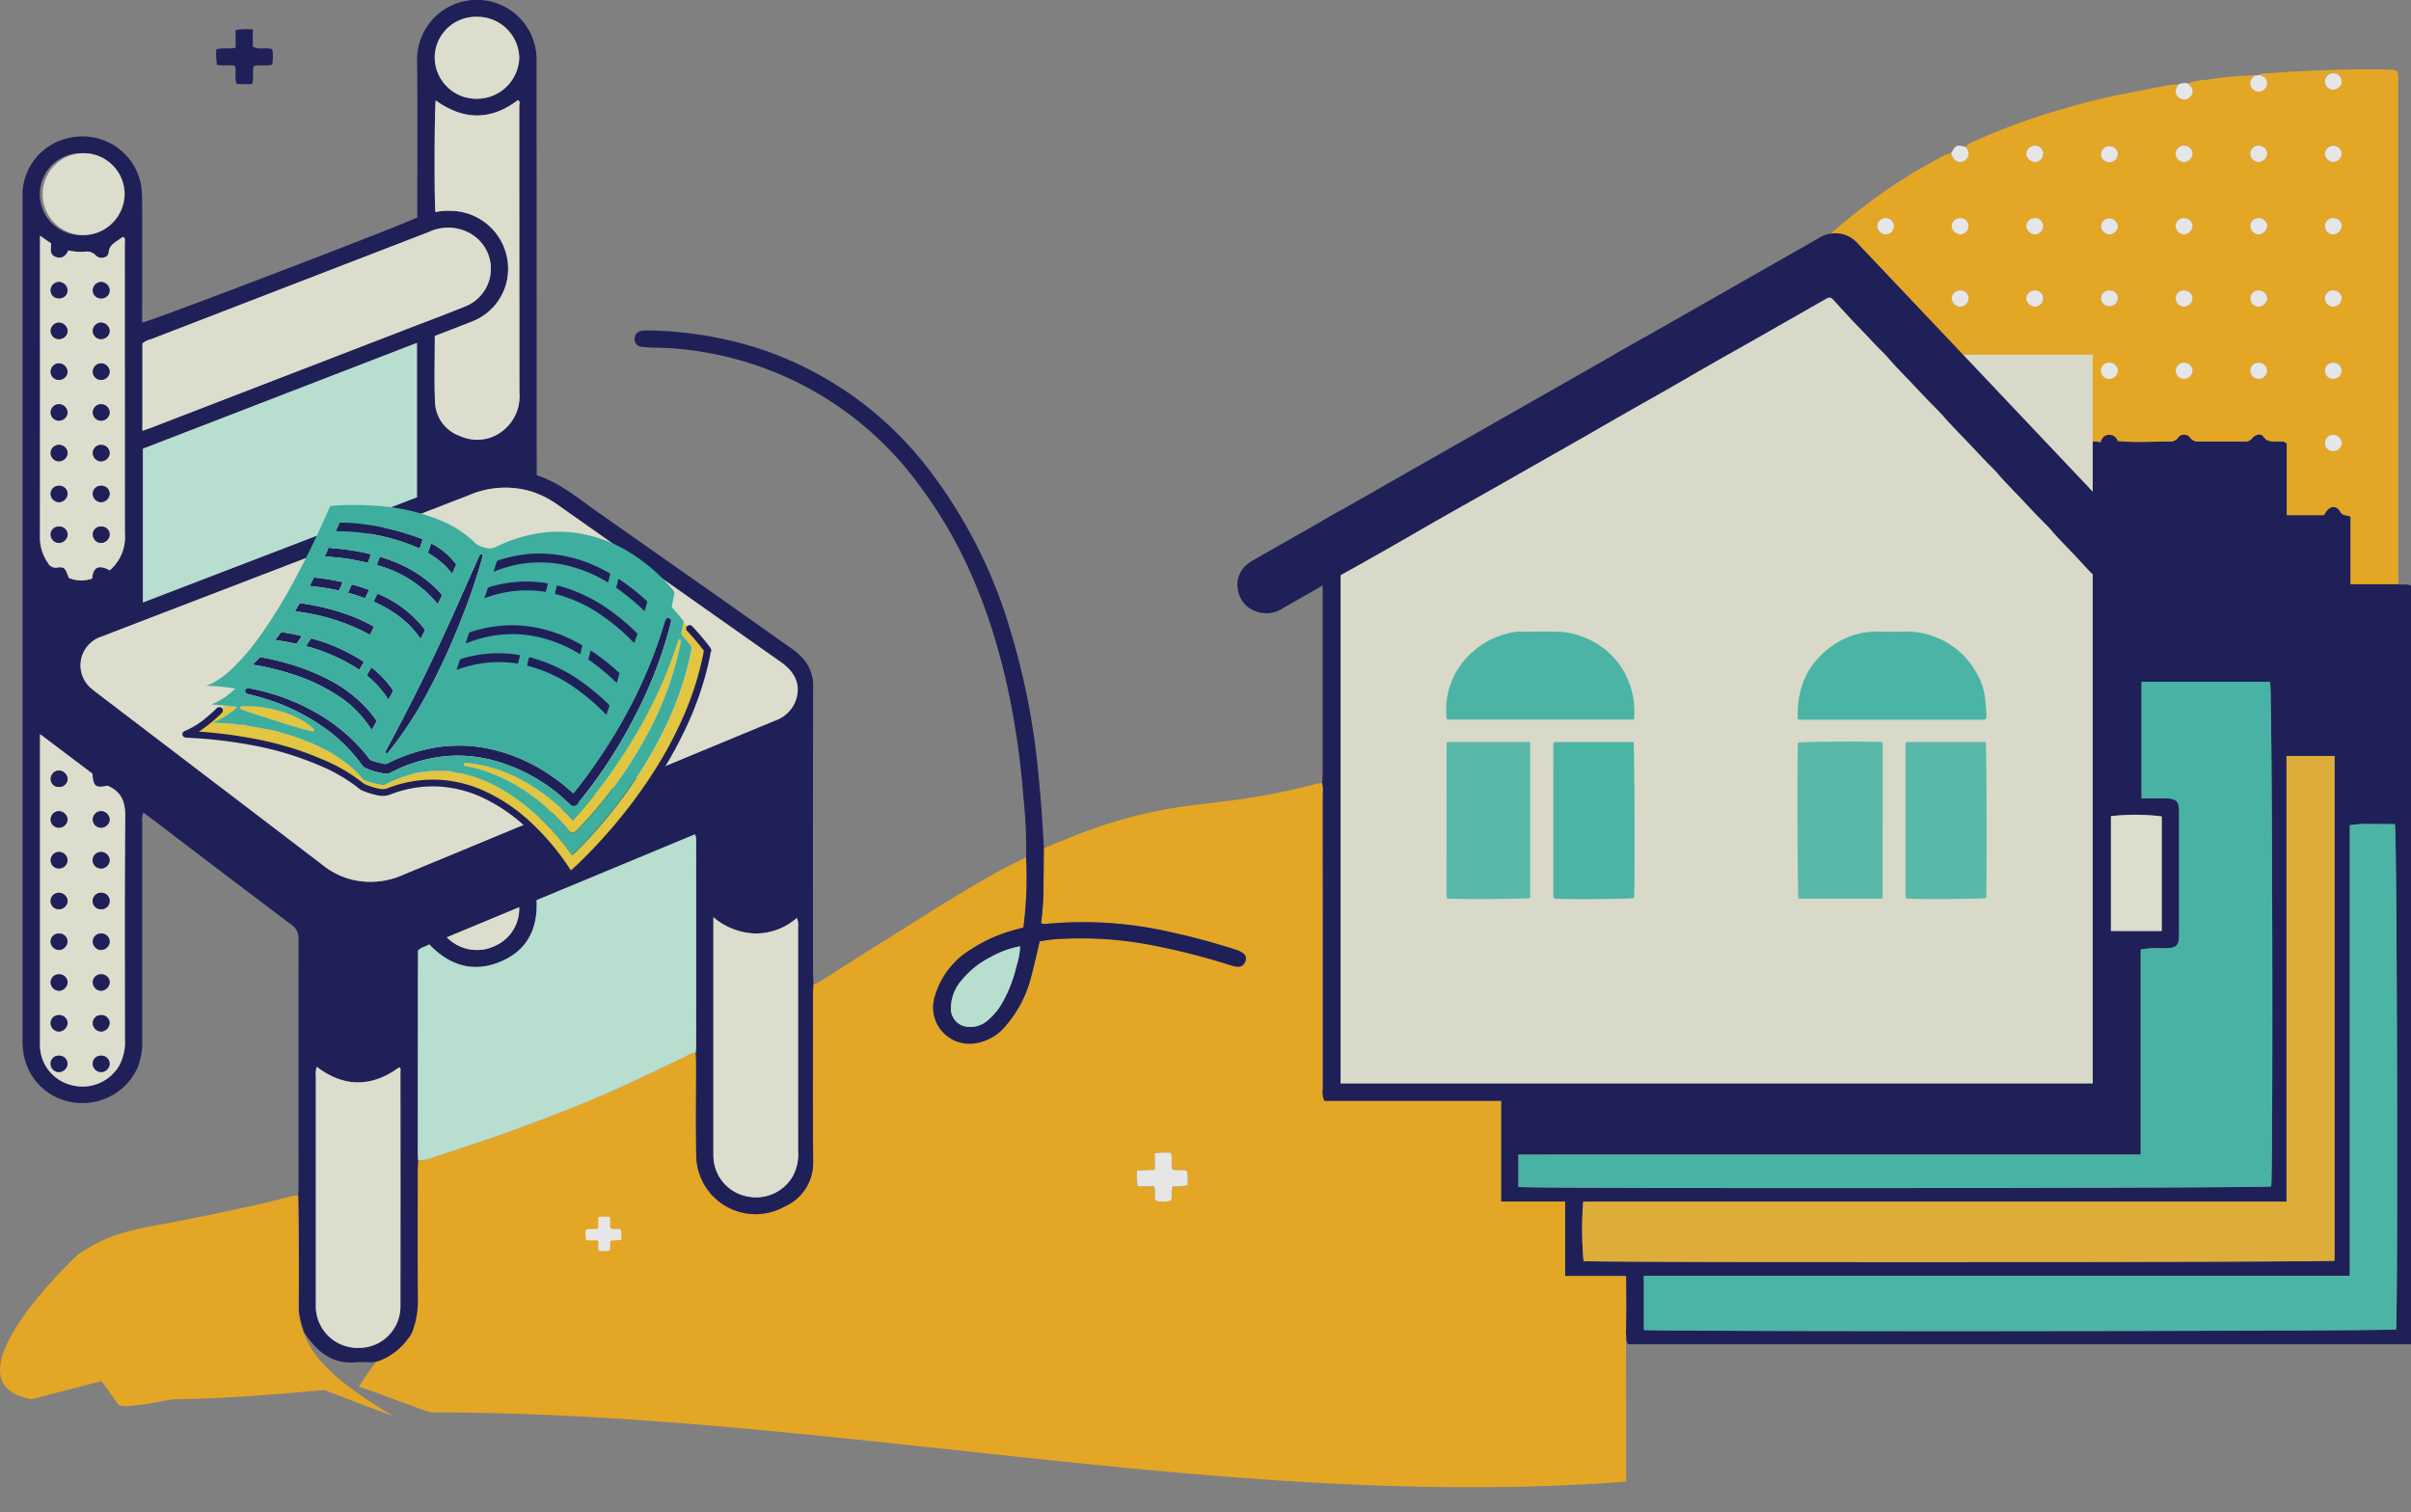 <svg xmlns="http://www.w3.org/2000/svg" width="310.839" height="194.966">
    <rect width="100%" height="100%" fill="#808080" stroke="none"/>
    <defs>
        <style>
            .cls-2{fill:#fcaf0e}.cls-3{fill:#07074e}.cls-4{fill:#fff}.cls-5{fill:#c4f5e2}.cls-9{fill:#3fc0ac}.cls-10{fill:#f2f4df}.cls-11{fill:#fad631}.cls-12{fill:#f98e4e}.cls-13{fill:#2db9a5}.cls-14{fill:#4fc6b2}
        </style>
    </defs>
    <g id="Group_55081" data-name="Group 55081" style="opacity:.8">
        <path id="Path_131739" data-name="Path 131739" class="cls-2" d="M5093.628 2294.163c-50.84 3.847-102.434-8.928-153.941-8.928-.662 0-8.792-3.26-9.452-3.261.627-1.46 7.618-9.97 7.6-11.544-.035-5.467-.015-10.935-.011-16.4 0-.437.036-.874.058-1.312a4.153 4.153 0 0 0 1.8-.314c3.263-1.074 6.534-2.125 9.762-3.3 4.536-1.643 9.036-3.365 13.443-5.308 3.213-1.417 6.363-2.986 9.541-4.48a3.65 3.65 0 0 1 1.245-.5c.018.437.047.875.048 1.312 0 4.03-.057 8.06.019 12.088a7.643 7.643 0 0 0 11.381 6.478 6.151 6.151 0 0 0 3.688-5.765c-.062-7.221-.021-14.441-.018-21.661 0-.437.037-.875.059-1.312.457.062.762-.226 1.1-.444 2.4-1.524 4.794-3.058 7.2-4.562 4.894-3.053 9.729-6.195 14.757-9.042 1.412-.8 2.895-1.5 4.347-2.242a49.539 49.539 0 0 1-.348 9.036c-.475.134-.873.242-1.263.354a19.035 19.035 0 0 0-5.466 2.453 10.475 10.475 0 0 0-4.693 6.093 4.687 4.687 0 0 0 5.312 6.019 6.276 6.276 0 0 0 3.832-2.238 15.35 15.35 0 0 0 3.349-6.593c.385-1.417.691-2.854 1.038-4.3.635-.089 1.241-.2 1.854-.253a48 48 0 0 1 13.022.838 91.486 91.486 0 0 1 9.888 2.55c.985.307 1.489.129 1.743-.54.242-.642-.1-1.118-1.049-1.45-.116-.041-.233-.083-.348-.12-2.625-.822-5.268-1.564-7.962-2.145a50.343 50.343 0 0 0-16.557-1.1 1.376 1.376 0 0 1-.415-.125 36.6 36.6 0 0 0 .308-5.367c.026-1.436.03-2.871.047-4.306 1.745-.7 3.475-1.417 5.229-2.083a61.149 61.149 0 0 1 10.622-2.936c2.445-.452 4.929-.685 7.395-1.01a84.97 84.97 0 0 0 11.78-2.224 2.793 2.793 0 0 1 .845-.121 4.153 4.153 0 0 1 .084 1.422q.01 19.029.013 38.06a2.458 2.458 0 0 0 .2 1.486h22.8v12.982h8.242v9.588h7.86zm-58.679-36.225c.231-.643-.08-1.266.24-1.833a14.54 14.54 0 0 0 1.855-.131 5.24 5.24 0 0 0-.044-1.873c-.647-.232-1.289.032-1.872-.2-.243-.7.1-1.446-.224-2.126a7.178 7.178 0 0 0-2.042.062v2.111l-2.268.109a5.179 5.179 0 0 0 .078 2.033h2.084c.262.632-.014 1.253.187 1.767a.717.717 0 0 0 .617.178 4.365 4.365 0 0 0 1.389-.097z" transform="translate(-4883.978 -2103.118)"/>
        <path id="Path_131740" data-name="Path 131740" class="cls-3" d="M6705.947 1754.411c-.009.489.014.979.046 1.468.533-.564.522-.948-.046-1.468z" transform="translate(-6433.307 -1707.355)"/>
        <path id="Path_131741" data-name="Path 131741" class="cls-3" d="M6457.509 1725.508a1.686 1.686 0 0 1 .019-.358h-7.587c.353.375.705.752 1.063 1.121s.715.708 1.061 1.072h6.438a2.347 2.347 0 0 1-.994-1.835z" transform="translate(-6208.993 -1681.602)"/>
        <path id="Path_131742" data-name="Path 131742" class="cls-3" d="M6019.231 1848.5h-6.15v-8.68c-.449-.294-.983-.049-1.3-.624-.518-.933-1.369-.826-1.965.115-.062.1-.113.2-.168.292h-4.789v-9.242c-.378-.353-.727-.236-1.042-.252-.713-.033-1.425.138-1.971-.624-.331-.462-.994-.338-1.48.225a1.092 1.092 0 0 1-.944.4c-1.979 0-3.956-.009-5.937 0a1.229 1.229 0 0 1-1.048-.448.984.984 0 0 0-1.668.039 1.257 1.257 0 0 1-1.068.408c-1.94-.007-3.875.005-5.815-.007a1.817 1.817 0 0 1-1.184-.468 2.515 2.515 0 0 1-.41.323 2.332 2.332 0 0 1-2.455-.082v83h-96.966V1839l-2.315 1.318V1872.844c0 .435-.044.872-.067 1.308a4.115 4.115 0 0 1 .083 1.425q.01 19.029.009 38.058a2.51 2.51 0 0 0 .205 1.488h22.8v12.982h8.239v9.587h7.863c0 2.518.081 4.939-.046 7.362.138.456-.057.968.294 1.457h100.938V1848.7c-.574-.27-1.13-.063-1.643-.2zm-37.047 29.92a27.019 27.019 0 0 1 6.548.034v14.765h-6.548zm-76.394 47.8v-4.164l8.878-.012h71.354v-26.43a11.7 11.7 0 0 1 3.029-.153c1.631-.033 1.923-.294 1.923-1.909v-15.571c0-1.555-.331-1.861-1.975-1.87-.937-.006-1.873 0-2.867 0V1861.1h16.568c.276.846.41 62.164.142 65.065-.857.224-95.258.304-97.051.06zm8.4 9.556a46.716 46.716 0 0 1-.046-7.657c4.99-.012 10.007 0 15.02-.007h75.652v-57.462h6.192v65.082c-.945.217-95.508.254-96.819.05zm104.757 8.816c-.84.24-95.242.317-96.979.065v-6.982h91.015v-58.089a12.933 12.933 0 0 1 3-.139c.942-.024 1.886 0 2.808 0 .278.981.409 62.1.155 65.153z" transform="translate(-5710.028 -1773.182)"/>
        <path id="Path_131743" data-name="Path 131743" class="cls-3" d="M6203.107 1724.672h-.589c-.492 0-.984-.042-1.479-.063-.447.018-.9.052-1.354.052h-11.257l-3.869 2.2h14.665q1.944-1.091 3.883-2.189z" transform="translate(-5976.465 -1681.126)"/>
        <path id="Path_131744" data-name="Path 131744" class="cls-3" d="M4628.92 1488.8c-.021.437-.056.874-.056 1.311 0 7.221-.045 14.442.02 21.663a6.162 6.162 0 0 1-3.69 5.764 7.646 7.646 0 0 1-11.383-6.478c-.074-4.028-.012-8.058-.019-12.087 0-.437-.03-.875-.048-1.313.018-.238.048-.476.048-.714v-26.457a1.527 1.527 0 0 0-.162-.943l-20.4 8.475c.162 3.557-1.1 6.315-4.361 7.805-3.61 1.649-6.8.713-9.485-2.106-.469.34-1.059.335-1.448.828v.675q-.015 12.75-.023 25.5c0 .279.03.556.045.835-.02.437-.059.875-.059 1.311 0 5.468-.023 10.936.013 16.4a11.1 11.1 0 0 1-.762 4.558 8.43 8.43 0 0 1-3.791 3.433 3.848 3.848 0 0 1-1.657.362 18.646 18.646 0 0 0-1.965 0c-2.741.2-4.548-1.211-6.028-3.209-.144-.191-.273-.392-.406-.589a11.437 11.437 0 0 1-.766-4.917c.044-2.874.02-5.749.012-8.624-.006-1.4-.037-2.791-.056-4.187.016-.4.044-.8.044-1.194q-.008-15.928 0-31.856a2.088 2.088 0 0 0-.958-1.882q-8.978-6.764-17.907-13.587c-.349-.265-.7-.525-1.146-.857a2.943 2.943 0 0 0-.147 1.346q-.005 13.893 0 27.785a9.119 9.119 0 0 1-.638 3.868 7.8 7.8 0 0 1-8.15 4.395 7.569 7.569 0 0 1-6.446-5.956 10.351 10.351 0 0 1-.2-2.02q.007-54.371 0-108.742a7.554 7.554 0 0 1 6.24-7.7 7.669 7.669 0 0 1 9.071 6.264 16.432 16.432 0 0 1 .113 1.911q.011 7.185 0 14.371v1.31c.927-.08 34.093-12.772 35.479-13.566v-1.271c-.005-6.388.043-12.775-.031-19.161a7.705 7.705 0 0 1 15.377-.613c.035.437.028.877.028 1.316q.01 25.928.015 51.856v1.119c3.04.988 5.361 3 7.853 4.748q12.417 8.7 24.8 17.449a9.055 9.055 0 0 1 1.492 1.251 5.184 5.184 0 0 1 1.5 3.673q-.045 18.5-.015 37c.008.492.033.971.053 1.447zm-57.041-13.138a10.355 10.355 0 0 0 4.224-.939q16.105-6.7 32.219-13.36l15.655-6.49a4.332 4.332 0 0 0 2.633-2.528c.7-1.922.083-3.617-1.854-4.984q-14.435-10.19-28.886-20.363a12.257 12.257 0 0 0-3.385-1.69 11.8 11.8 0 0 0-8.071.542q-11.684 4.536-23.394 9.016c-7.952 3.058-15.912 6.1-23.857 9.171a3.883 3.883 0 0 0-1.211 6.8c.337.292.7.555 1.058.827l14.668 11.184 13.991 10.666a9.712 9.712 0 0 0 6.211 2.149zm5.917-69.493-35.327 13.645v19.824l35.327-13.561zm-35.39 11.338c.529-.188.874-.3 1.215-.433q16.162-6.233 32.32-12.472c2.674-1.032 5.364-2.033 8.016-3.109a5.222 5.222 0 0 0 .511-9.542 5.8 5.8 0 0 0-5.109-.089q-17.93 6.944-35.88 13.849a2.271 2.271 0 0 0-1.072.545zm-4.212 17.989a5.665 5.665 0 0 0 1.951-4.8q-.018-18.729-.012-37.458c0-.244.147-.569-.275-.729-.18.132-.37.278-.567.412-.588.4-1.164.719-1.239 1.594-.059.7-1.126.952-1.661.377a1.555 1.555 0 0 0-1.407-.474 7.344 7.344 0 0 1-2.133-.167c-.29.659-.754 1.1-1.527.876-.987-.287-.7-1.12-.691-1.778-.462-.322-.881-.611-1.432-.992v11.521q0 13.643-.007 27.286a5.74 5.74 0 0 0 1.024 3.381 1.123 1.123 0 0 0 1.206.594c.853-.114 1.005.063 1.33.9.054.144.1.291.155.433a4.156 4.156 0 0 0 3.02.085c.119-1.483.842-1.833 2.266-1.057zm-8.994 21.116v39.342c0 .319-.007.639 0 .958a5.338 5.338 0 0 0 4.226 5 5.49 5.49 0 0 0 5.94-2.475 6.456 6.456 0 0 0 .78-3.575c0-9.5-.05-19 .044-28.5.021-1.817-.344-3.169-2.078-4-.073-.035-.149-.068-.219-.1-1.522.335-1.822.1-1.931-1.548zm35.7 42.9a2.312 2.312 0 0 0-.13 1.148q-.009 14.655 0 29.308c0 .279-.008.559.011.837a5.393 5.393 0 0 0 5.494 4.945 5.334 5.334 0 0 0 5.4-5.394q.029-15.073 0-30.146c0-.211.127-.486-.18-.623-3.882 2.847-7.512 2.313-10.595-.07zm61.871-19.192a7.994 7.994 0 0 1-5.378 2 8.726 8.726 0 0 1-5.369-2.094v30.323c0 .319 0 .64.03.957a5.357 5.357 0 0 0 4.384 4.73 5.476 5.476 0 0 0 5.78-2.543 5.838 5.838 0 0 0 .729-3.222q-.007-14.482-.008-28.964a2.134 2.134 0 0 0-.17-1.182zm-46.583-91.011a7.012 7.012 0 0 1 1.9-.169 7.473 7.473 0 0 1 7.175 9.526 7.3 7.3 0 0 1-4.481 4.79c-1.549.617-3.112 1.208-4.684 1.817 0 2.907-.09 5.742.031 8.566a4.814 4.814 0 0 0 3.32 4.375 5.285 5.285 0 0 0 5.457-.745 5.642 5.642 0 0 0 2.1-4.878q-.033-18.491-.016-36.984c0-.247.156-.557-.171-.746-3.268 2.479-6.776 2.785-10.6.044-.16.956-.205 12.744-.033 14.409zm-45.571 2.963a5.281 5.281 0 1 0 .088-10.556 5.282 5.282 0 1 0-.088 10.556zm45.478-22.938a5.361 5.361 0 0 0 5.426 5.355 5.454 5.454 0 0 0 5.471-5.235 5.389 5.389 0 0 0-5.471-5.327 5.288 5.288 0 0 0-5.429 5.212zm1.558 113.479a5.426 5.426 0 0 0 6.3 1.067 5.252 5.252 0 0 0 3.032-4.948c-3.151 1.316-6.19 2.579-9.336 3.886z" transform="translate(-4524.045 -1361.96)"/>
        <path id="Path_131745" data-name="Path 131745" class="cls-2" d="M6321.1 1502.926h-6.148v-8.68c-.453-.294-.984-.049-1.307-.623-.521-.932-1.369-.825-1.966.115-.058.1-.113.2-.167.291h-4.792v-9.241c-.376-.352-.724-.236-1.037-.252-.714-.034-1.427.138-1.972-.624-.331-.463-.992-.338-1.481.224a1.089 1.089 0 0 1-.944.4c-1.978 0-3.957-.008-5.935 0a1.229 1.229 0 0 1-1.048-.449.991.991 0 0 0-1.675.04 1.237 1.237 0 0 1-1.065.409c-1.3-.005-2.595.068-3.894.067-1.273 0-1.909-.074-1.919-.074a33.459 33.459 0 0 0-4.867.091 4.106 4.106 0 0 1-1.291 0 4.763 4.763 0 0 1-1.056-.33 7.225 7.225 0 0 1-3.149-2.934 8.61 8.61 0 0 0 2.622-4.232 8.486 8.486 0 0 0-.521-5.643l6.5-.148a20.058 20.058 0 0 1-2.595 5.227c-10.123 14.519-36.869 10.624-38.039 10.439a52.734 52.734 0 0 1-18.353-6.6c10.422-9.282 15.05-14.1 17.326-16.8a58.7 58.7 0 0 1 4.983-5.275c1.741-1.63 3.607-3.121 5.5-4.57a69.31 69.31 0 0 1 9.053-5.728 4.391 4.391 0 0 1 1.576-.658 3 3 0 0 0 .356.733.986.986 0 0 0 1.184.323 1.031 1.031 0 0 0 .713-1.1 1.92 1.92 0 0 0-.327-.743c.174-.48.657-.58 1.055-.765a84.706 84.706 0 0 1 11.417-4.157 82.517 82.517 0 0 1 8.224-2.02c1.925-.371 3.85-.755 5.779-1.114a4.393 4.393 0 0 1 .862.005 3.164 3.164 0 0 0-.288.646.975.975 0 0 0 .629 1.161 1.023 1.023 0 0 0 1.229-.249.923.923 0 0 0 .1-1.3 4.251 4.251 0 0 0-.416-.428 7.251 7.251 0 0 1 2.491-.466 39.065 39.065 0 0 1 6.144-.565 2.817 2.817 0 0 0-.464.539 1.035 1.035 0 0 0 .365 1.36 1.069 1.069 0 0 0 1.431-.193.993.993 0 0 0-.03-1.4 2.708 2.708 0 0 0-.612-.375.781.781 0 0 1 .561-.2c1.107-.015 2.209-.142 3.308-.2 4.27-.217 8.54-.4 12.82-.281.992.027 1.1.142 1.128 1.135.01.319 0 .638 0 .957l.002 64.255zm-65.02-36.857a1.015 1.015 0 0 0-1.1-1.022 1.044 1.044 0 0 0-1.074 1.051 1.127 1.127 0 0 0 1.108 1.054 1.083 1.083 0 0 0 1.07-1.082zm56.637 19.7a1.044 1.044 0 0 0 1.085-1.042 1.1 1.1 0 0 0-1.1-1.05 1.053 1.053 0 0 0-1.071 1.059 1.022 1.022 0 0 0 1.09 1.035zm1.085-19.7a1.042 1.042 0 0 0-1.1-1.027 1.011 1.011 0 0 0-1.067 1.046 1.086 1.086 0 0 0 1.086 1.06 1.12 1.12 0 0 0 1.085-1.073zm-1.082 8.294a1.023 1.023 0 0 0-1.086 1.031 1.04 1.04 0 0 0 1.067 1.059 1.085 1.085 0 0 0 1.1-1.041 1.056 1.056 0 0 0-1.077-1.043zm-56.642-17.67a1.086 1.086 0 0 0-2.167.123 1.159 1.159 0 0 0 1.154 1.01 1.1 1.1 0 0 0 1.017-1.126zm57.724-9.3a1.085 1.085 0 0 0-2.168.064 1.109 1.109 0 0 0 1.111 1.04 1.135 1.135 0 0 0 1.061-1.097zm-38.483 9.323a1.02 1.02 0 0 0-1.121-1 1.081 1.081 0 0 0-1.071 1.069 1.2 1.2 0 0 0 1.146 1.039 1.11 1.11 0 0 0 1.049-1.101zm37.434-1a1.026 1.026 0 0 0-1.118 1 1.1 1.1 0 0 0 1.036 1.109 1.156 1.156 0 0 0 1.132-1.035 1.031 1.031 0 0 0-1.047-1.064zm-47.059 10.367a1.021 1.021 0 0 0-1.071-1.045 1.08 1.08 0 0 0-1.11 1.029 1.159 1.159 0 0 0 1.093 1.079 1.087 1.087 0 0 0 1.094-1.053zm27.722 1.057a1.2 1.2 0 0 0 1.173-1.005 1.084 1.084 0 0 0-1.045-1.094 1.039 1.039 0 0 0-1.15.971 1.1 1.1 0 0 0 1.025 1.138zm10.785-1.068a1.079 1.079 0 0 0-1.106-1.034 1.025 1.025 0 0 0-1.076 1.041 1.084 1.084 0 0 0 1.08 1.066 1.183 1.183 0 0 0 1.101-1.063zm-9.614 9.3a1.1 1.1 0 0 0-1.133-1.018 1.05 1.05 0 0 0-1.061 1.067 1.09 1.09 0 0 0 1.112 1.033 1.14 1.14 0 0 0 1.085-1.071zm0-18.661a1.084 1.084 0 0 0-1.144-1 1.01 1.01 0 0 0-1.047 1.071 1.115 1.115 0 0 0 1.122 1.036 1.179 1.179 0 0 0 1.069-1.095zm19.222-18.6a1.059 1.059 0 0 0-1.075-1.062 1.047 1.047 0 0 0-1.1 1.027 1.1 1.1 0 0 0 1.062 1.087 1.125 1.125 0 0 0 1.113-1.042zm-48.111 18.623a1.015 1.015 0 0 0-1.1-1.021 1.081 1.081 0 0 0-1.088 1.053 1.2 1.2 0 0 0 1.126 1.055 1.083 1.083 0 0 0 1.064-1.076zm38.507 18.643a1.1 1.1 0 0 0-1.125-1.02 1.03 1.03 0 0 0-1.058 1.061 1.071 1.071 0 0 0 1.1 1.036 1.133 1.133 0 0 0 1.078-1.066zm-1.1-28.995a1.014 1.014 0 0 0-1.085 1.035 1.082 1.082 0 0 0 1.071 1.077 1.194 1.194 0 0 0 1.111-1.066 1.076 1.076 0 0 0-1.096-1.035zm1.1 10.342a1.071 1.071 0 0 0-1.129-1.009 1.007 1.007 0 0 0-1.052 1.063 1.1 1.1 0 0 0 1.106 1.048 1.18 1.18 0 0 0 1.07-1.092zm-30.02 8.316a1.067 1.067 0 0 0-1.051 1.085 1.185 1.185 0 0 0 1.158 1.015 1.107 1.107 0 0 0 1.032-1.12 1.037 1.037 0 0 0-1.141-.97zm10.772-17.62a1.1 1.1 0 0 0-2.189 0 1.095 1.095 0 0 0 2.189 0zm9.632-.056a1.1 1.1 0 0 0-1.168-.98 1.014 1.014 0 0 0-1.022 1.1 1.1 1.1 0 0 0 1.142 1.012 1.17 1.17 0 0 0 1.046-1.122zm-9.629 18.693a1.055 1.055 0 0 0-1.114-1.02 1.042 1.042 0 0 0-1.078 1.053 1.1 1.1 0 0 0 2.192-.033zm-10.763-19.673a1.093 1.093 0 0 0-1.065 1.081 1.2 1.2 0 0 0 1.156 1.028 1.094 1.094 0 0 0 1.035-1.115 1.022 1.022 0 0 0-1.123-.985zm9.612 11.437a1.157 1.157 0 0 0 1.147-1.023 1.1 1.1 0 0 0-2.187-.1 1.142 1.142 0 0 0 1.039 1.133z" transform="translate(-6011.9 -1427.606)"/>
        <path id="Path_131746" data-name="Path 131746" class="cls-2" d="M4617.989 2647.537c.018 1.4.05 2.792.057 4.187.007 2.876.044 8.188 0 11.063a12.082 12.082 0 0 0 3.291 6.593c3.03 3.282 8.831 6.534 8.831 6.534-.337 0-8.831-3.309-8.831-3.309s-11.562 1.171-19.049 1.2c-1.242 0-6.579 1.4-7.5.69l-2.146-3.024-8.982 2.334c-11.959-2 5.958-18.686 5.958-18.686a27.094 27.094 0 0 1 3.782-2.075 30.687 30.687 0 0 1 4.805-1.384q3.319-.6 6.617-1.264 3.963-.8 7.911-1.678c1.434-.317 2.861-.678 4.282-1.049a4.093 4.093 0 0 1 .974-.132z" transform="translate(-4579.548 -2493.393)"/>
        <path id="Path_131747" data-name="Path 131747" class="cls-3" d="M5217.257 1784c-.014 1.436-.019 2.871-.046 4.306a36.738 36.738 0 0 1-.311 5.366 1.393 1.393 0 0 0 .416.126 50.342 50.342 0 0 1 16.558 1.1c2.7.581 5.338 1.321 7.96 2.145.116.037.231.079.349.12.947.333 1.295.806 1.049 1.45-.253.669-.759.846-1.743.541a91.339 91.339 0 0 0-9.886-2.55 48.07 48.07 0 0 0-13.025-.838c-.611.05-1.216.164-1.853.252-.346 1.452-.651 2.889-1.037 4.306a15.361 15.361 0 0 1-3.349 6.593 6.284 6.284 0 0 1-3.833 2.239 4.686 4.686 0 0 1-5.309-6.021 10.47 10.47 0 0 1 4.691-6.092 19.055 19.055 0 0 1 5.464-2.452c.395-.113.788-.221 1.269-.354a50.081 50.081 0 0 0 .344-9.037 59.322 59.322 0 0 0-.339-7.646 105.611 105.611 0 0 0-1.886-13.5c-2.07-9.705-5.519-18.862-11.615-26.929a43.115 43.115 0 0 0-26.165-16.783 40.919 40.919 0 0 0-7.966-.872 13.672 13.672 0 0 1-1.6-.115.941.941 0 0 1-.9-.974.992.992 0 0 1 .822-1.052 3.268 3.268 0 0 1 .854-.075 49.548 49.548 0 0 1 13.964 2.21 45.43 45.43 0 0 1 22.677 16.225 63.379 63.379 0 0 1 10.157 20.351 92.893 92.893 0 0 1 3.513 17.7q.531 5.12.776 10.26zm-3.058 12.663a12.424 12.424 0 0 0-3.827 1.4 11.369 11.369 0 0 0-3.686 2.942 5.491 5.491 0 0 0-1.414 3.849 2.341 2.341 0 0 0 2.3 2.2 3.335 3.335 0 0 0 2.389-.8 8.174 8.174 0 0 0 1.744-2 17.288 17.288 0 0 0 2-4.989 9.468 9.468 0 0 0 .495-2.603z" transform="translate(-5082.676 -1674.648)"/>
        <path id="Path_131748" data-name="Path 131748" class="cls-3" d="M4733.34 1400.439a9.558 9.558 0 0 1-1.994-.032c-.3-.712-.007-1.488-.214-2.281-.728-.209-1.522.042-2.332-.171a9.827 9.827 0 0 1-.082-1.968c.835-.268 1.635-.007 2.494-.227v-2.278a10.655 10.655 0 0 1 2.22-.082v2.228c.811.472 1.683.034 2.509.351a5.607 5.607 0 0 1-.018 1.969c-.812.234-1.615-.043-2.366.194-.257.747.051 1.524-.217 2.297z" transform="translate(-4700.836 -1389.615)"/>
        <path id="Path_131749" data-name="Path 131749" class="cls-4" d="M6848.364 1442.531a2.724 2.724 0 0 1 .615.375 1 1 0 0 1 .028 1.4 1.064 1.064 0 0 1-1.426.191 1.034 1.034 0 0 1-.37-1.36 2.75 2.75 0 0 1 .467-.539z" transform="translate(-6556.982 -1432.87)"/>
        <path id="Path_131752" data-name="Path 131752" class="cls-5" d="M4938.7 2301.26c-.015-.277-.046-.555-.045-.833q.007-12.751.023-25.5v-.676c.391-.492.979-.488 1.447-.828 2.687 2.821 5.877 3.756 9.484 2.107 3.263-1.492 4.528-4.249 4.363-7.805q10.192-4.232 20.406-8.477a1.537 1.537 0 0 1 .161.944q.006 13.228 0 26.457c0 .238-.031.477-.048.713a3.681 3.681 0 0 0-1.245.5c-3.181 1.494-6.323 3.063-9.542 4.479-4.4 1.944-8.907 3.665-13.439 5.308-3.23 1.17-6.5 2.223-9.762 3.3a4.14 4.14 0 0 1-1.803.311z" transform="translate(-4884.791 -2151.662)"/>
        <path id="Path_131753" data-name="Path 131753" class="cls-4" d="M5691.861 2607.618a4.327 4.327 0 0 1-1.387.093.715.715 0 0 1-.618-.177c-.2-.515.075-1.135-.186-1.768h-2.084a5.188 5.188 0 0 1-.077-2.033l2.268-.109v-2.11a7.187 7.187 0 0 1 2.043-.063c.323.681-.023 1.426.221 2.125.585.235 1.227-.028 1.871.2a5.33 5.33 0 0 1 .046 1.873 14.925 14.925 0 0 1-1.857.132c-.318.571-.008 1.194-.24 1.837z" transform="translate(-5540.891 -2452.797)"/>
        <path id="Path_131882" data-name="Path 131882" class="cls-4" d="M5690.555 2605.778a3.029 3.029 0 0 1-.978.065.5.5 0 0 1-.435-.124c-.141-.362.055-.8-.131-1.244h-1.467a3.648 3.648 0 0 1-.053-1.431l1.6-.077v-1.484a5.078 5.078 0 0 1 1.436-.045c.229.479-.013 1 .157 1.5.412.166.861-.019 1.316.144a3.734 3.734 0 0 1 .032 1.318 10.445 10.445 0 0 1-1.308.093c-.224.394-.007.833-.169 1.285z" transform="translate(-5611.958 -2444.536)"/>
        <path id="Path_131754" data-name="Path 131754" d="M5996.728 1749.558v93.959h-96.965v-65.542c.852-.472 1.7-.942 2.553-1.421q2.273-1.284 4.547-2.579c1.986-1.138 3.961-2.291 5.953-3.423 2.336-1.33 4.683-2.64 7.021-3.966q3.234-1.832 6.461-3.68c2.172-1.238 4.349-2.464 6.514-3.712a732.27 732.27 0 0 1 7.167-4.093c2.289-1.284 4.551-2.615 6.833-3.914.954-.544 15.565-10.386 16.521-10.927l13.346 9.3h20.049z" transform="translate(-5726.925 -1703.818)" style="fill:#eeefdb"/>
        <path id="Path_131755" data-name="Path 131755" d="M6084.944 2160.295v-4.163c2.982 0 5.931-.011 8.876-.013H6165.173v-26.429a11.637 11.637 0 0 1 3.029-.153c1.631-.034 1.921-.294 1.921-1.909q.007-7.786 0-15.571c0-1.556-.329-1.862-1.976-1.871-.935-.006-1.868 0-2.863 0v-15.021h16.564c.275.848.411 62.166.141 65.066-.852.228-95.252.308-97.045.064z" transform="translate(-5889.181 -2007.251)" style="fill:#3abfac"/>
        <path id="Path_131756" data-name="Path 131756" d="M6242.133 2232.361V2174.9h6.19v65.083c-.947.21-95.511.249-96.816.043a46.363 46.363 0 0 1-.048-7.656c4.992-.013 10.006-.005 15.019-.006H6242.134z" transform="translate(-5947.344 -2077.425)" style="fill:#f5b727"/>
        <path id="Path_131757" data-name="Path 131757" class="cls-9" d="M6215.6 2313.334v-6.982h91.016v-58.089a12.964 12.964 0 0 1 3-.139c.943-.026 1.888 0 2.809 0 .275.979.4 62.1.15 65.15-.832.236-95.235.312-96.975.06z" transform="translate(-6003.665 -2141.854)"/>
        <path id="Path_131758" data-name="Path 131758" class="cls-10" d="M6708.569 2238.381v14.766h-6.548v-14.8a27 27 0 0 1 6.548.034z" transform="translate(-6429.868 -2133.106)"/>
        <path id="Path_131759" data-name="Path 131759" class="cls-10" d="M4624.866 1937.106a9.734 9.734 0 0 1-6.213-2.15q-6.984-5.341-13.988-10.666L4590 1913.107c-.355-.272-.72-.534-1.059-.827a3.885 3.885 0 0 1 1.211-6.8c7.947-3.075 15.909-6.113 23.86-9.171q11.7-4.5 23.392-9.015a11.8 11.8 0 0 1 8.07-.542 12.319 12.319 0 0 1 3.389 1.689l28.887 20.363c1.936 1.367 2.552 3.062 1.854 4.984a4.336 4.336 0 0 1-2.633 2.527q-7.835 3.231-15.657 6.49-16.1 6.678-32.22 13.361a10.342 10.342 0 0 1-4.228.94z" transform="translate(-4577.033 -1823.403)"/>
        <path id="Path_131760" data-name="Path 131760" class="cls-5" d="M4687.73 1730.677v19.907l-35.33 13.561v-19.823z" transform="translate(-4633.974 -1686.467)"/>
        <path id="Path_131761" data-name="Path 131761" class="cls-10" d="M4651.887 1632.965v-11.251a2.274 2.274 0 0 1 1.073-.545q17.939-6.927 35.88-13.849a5.8 5.8 0 0 1 5.108.089 5.222 5.222 0 0 1-.509 9.542c-2.653 1.077-5.345 2.077-8.016 3.11l-32.321 12.472c-.34.131-.688.245-1.215.432z" transform="translate(-4633.524 -1577.418)"/>
        <path id="Path_131762" data-name="Path 131762" class="cls-10" d="M4554.156 1658.6c-1.424-.773-2.146-.422-2.266 1.058a4.153 4.153 0 0 1-3.021-.085c-.051-.141-.1-.289-.152-.433-.324-.836-.478-1.013-1.332-.9a1.119 1.119 0 0 1-1.2-.594 5.71 5.71 0 0 1-1.027-3.382q.021-13.642.009-27.286v-11.522l1.43.992c0 .658-.294 1.491.69 1.778.773.226 1.239-.218 1.529-.876a7.335 7.335 0 0 0 2.132.168 1.549 1.549 0 0 1 1.405.472c.536.576 1.6.328 1.664-.376.071-.875.648-1.193 1.238-1.594.2-.135.387-.281.568-.412.422.16.271.485.271.729q.007 18.729.01 37.459a5.645 5.645 0 0 1-1.948 4.804zm-5.438-36.054a1.148 1.148 0 0 0-1.047-1.124 1.1 1.1 0 0 0-1.135 1.016 1.016 1.016 0 0 0 1.03 1.092 1.049 1.049 0 0 0 1.152-.986zm5.425-.012a1.127 1.127 0 0 0-1.048-1.115 1.1 1.1 0 0 0-1.123 1.028 1.023 1.023 0 0 0 1.034 1.083 1.04 1.04 0 0 0 1.137-.998zm-6.571 11.51a1.113 1.113 0 0 0 1.148-1.012 1.143 1.143 0 0 0-1.054-1.115 1.087 1.087 0 0 0-1.13 1.025 1.05 1.05 0 0 0 1.035 1.101zm1.153 9.486a1.082 1.082 0 0 0-1.054-1.1 1.05 1.05 0 0 0-1.135 1 1.091 1.091 0 0 0 1.032 1.119 1.153 1.153 0 0 0 1.157-1.02zm4.37 9.427a1.025 1.025 0 0 0-1.123 1 1.1 1.1 0 0 0 1.033 1.116 1.157 1.157 0 0 0 1.141-1.03 1.04 1.04 0 0 0-1.051-1.086zm-5.44 0a1.035 1.035 0 0 0-1.118 1.014 1.094 1.094 0 0 0 1.052 1.1 1.178 1.178 0 0 0 1.139-1.043 1.064 1.064 0 0 0-1.074-1.072zm1.065-4.258a1.062 1.062 0 0 0-1.14-1 1.039 1.039 0 0 0-1.044 1.088 1.105 1.105 0 0 0 1.127 1.031 1.156 1.156 0 0 0 1.057-1.118zm5.43.051a1.061 1.061 0 0 0-1.087-1.056 1.035 1.035 0 0 0-1.093 1.038 1.094 1.094 0 0 0 1.071 1.081 1.142 1.142 0 0 0 1.108-1.064zm-5.423-21.052a1.172 1.172 0 0 0-1.144-1.04 1.083 1.083 0 0 0-1.047 1.1 1.054 1.054 0 0 0 1.115 1.024 1.1 1.1 0 0 0 1.076-1.082zm0 10.572a1.142 1.142 0 0 0-1.078-1.094 1.083 1.083 0 0 0-1.11 1.04 1.063 1.063 0 0 0 1.052 1.09 1.136 1.136 0 0 0 1.134-1.036zm4.345-9.486a1.1 1.1 0 0 0 1.08-1.076 1.145 1.145 0 0 0-1.123-1.05 1.075 1.075 0 0 0-1.057 1.089 1.054 1.054 0 0 0 1.097 1.037zm-.021 15.768a1.134 1.134 0 0 0 1.1-1.066 1.083 1.083 0 0 0-1.1-1.056 1.05 1.05 0 0 0-1.084 1.05 1.086 1.086 0 0 0 1.082 1.072zm-.039-12.635a1.071 1.071 0 0 0-1.038 1.1 1.055 1.055 0 0 0 1.113 1.024 1.1 1.1 0 0 0 1.061-1.093 1.132 1.132 0 0 0-1.138-1.031zm-1.038 6.375a1.064 1.064 0 0 0 1.127 1.013 1.105 1.105 0 0 0 1.044-1.111 1.12 1.12 0 0 0-1.146-1.017 1.076 1.076 0 0 0-1.027 1.115z" transform="translate(-4540.006 -1585.062)"/>
        <path id="Path_131763" data-name="Path 131763" class="cls-10" d="M4545.2 2151.377c2.394 1.809 4.589 3.465 6.763 5.106.105 1.646.407 1.882 1.931 1.547l.218.1c1.734.827 2.1 2.179 2.079 4-.094 9.5-.044 19-.044 28.5a6.45 6.45 0 0 1-.782 3.575 5.491 5.491 0 0 1-5.939 2.475 5.339 5.339 0 0 1-4.225-5c-.01-.319 0-.638 0-.958v-39.342zm8.978 42.455a1.064 1.064 0 0 0-1.154-.984 1.014 1.014 0 0 0-1.024 1.095 1.091 1.091 0 0 0 1.14 1.013 1.118 1.118 0 0 0 1.041-1.123zm-5.422.024a1.071 1.071 0 0 0-1.136-1.007 1 1 0 0 0-1.047 1.073 1.07 1.07 0 0 0 1.11 1.038 1.144 1.144 0 0 0 1.076-1.104zm-1.055-14.643a1.158 1.158 0 0 0 1.055-1.119 1.074 1.074 0 0 0-1.148-1 1.041 1.041 0 0 0-1.037 1.094 1.107 1.107 0 0 0 1.129 1.025zm1.057-22.084a1.156 1.156 0 0 0-1.127-1.051 1.089 1.089 0 0 0-1.058 1.091 1.019 1.019 0 0 0 1.1 1.022 1.059 1.059 0 0 0 1.088-1.062zm0 31.5a1.062 1.062 0 0 0-1.131-1.012 1.032 1.032 0 0 0-1.059 1.069 1.107 1.107 0 0 0 1.114 1.046 1.17 1.17 0 0 0 1.077-1.103zm-1.158-19.929a1.125 1.125 0 0 0 1.155-1.008 1.141 1.141 0 0 0-1.055-1.12 1.081 1.081 0 0 0-1.128 1.017 1.049 1.049 0 0 0 1.028 1.111zm1.164 4.2a1.142 1.142 0 0 0-1.112-1.064 1.064 1.064 0 1 0 0 2.128 1.146 1.146 0 0 0 1.116-1.064zm-1.132 9.453a1.038 1.038 0 0 0-1.066 1.065 1.109 1.109 0 0 0 1.106 1.052 1.173 1.173 0 0 0 1.085-1.095 1.065 1.065 0 0 0-1.121-1.02zm5.441 2.116a1.14 1.14 0 0 0 1.108-1.063 1.052 1.052 0 0 0-1.088-1.053 1.026 1.026 0 0 0-1.091 1.035 1.1 1.1 0 0 0 1.075 1.084zm-.018 3.146a1.026 1.026 0 0 0-1.057 1.068 1.108 1.108 0 0 0 1.112 1.047 1.148 1.148 0 0 0 1.065-1.106 1.035 1.035 0 0 0-1.115-1.006zm-5.362-26.3a1.09 1.09 0 0 0-1.124 1.029 1.045 1.045 0 0 0 1.037 1.1 1.113 1.113 0 0 0 1.15-1.013 1.159 1.159 0 0 0-1.056-1.116zm6.488 16.844a1.065 1.065 0 0 0-1.079-1.067 1.04 1.04 0 0 0-1.1 1.033 1.093 1.093 0 0 0 1.062 1.087 1.137 1.137 0 0 0 1.122-1.054zm0-15.715a1.136 1.136 0 0 0-1.039-1.126 1.084 1.084 0 0 0-1.135 1.012 1.05 1.05 0 0 0 1.02 1.113 1.1 1.1 0 0 0 1.154-1zm0 5.145a1.131 1.131 0 0 0-1.154-1.012 1.065 1.065 0 1 0 .115 2.127 1.1 1.1 0 0 0 1.039-1.116zm-1.095 6.377a1.065 1.065 0 1 0-.007-2.128 1.08 1.08 0 0 0-1.076 1.069 1.067 1.067 0 0 0 1.083 1.058z" transform="translate(-4540.044 -2056.724)"/>
        <path id="Path_131764" data-name="Path 131764" class="cls-10" d="M4832.548 2509.2c3.083 2.383 6.715 2.917 10.586.075.307.138.182.413.182.624q.012 15.073 0 30.144a5.337 5.337 0 0 1-5.4 5.4 5.394 5.394 0 0 1-5.493-4.946c-.019-.276-.009-.556-.009-.836v-29.308a2.308 2.308 0 0 1 .134-1.153z" transform="translate(-4791.693 -2371.643)"/>
        <path id="Path_131765" data-name="Path 131765" class="cls-10" d="M5257.3 2348.449a2.138 2.138 0 0 1 .169 1.187v28.963a5.812 5.812 0 0 1-.731 3.223 5.467 5.467 0 0 1-5.777 2.542 5.351 5.351 0 0 1-4.383-4.728c-.031-.317-.031-.638-.031-.957v-30.324a8.729 8.729 0 0 0 5.369 2.095 7.992 7.992 0 0 0 5.384-2.001z" transform="translate(-5154.573 -2230.085)"/>
        <path id="Path_131766" data-name="Path 131766" class="cls-10" d="M4956.23 1484.05c-.17-1.665-.125-13.452.041-14.4 3.817 2.74 7.327 2.434 10.6-.045.329.189.167.5.168.746l.017 36.984a5.63 5.63 0 0 1-2.1 4.878 5.282 5.282 0 0 1-5.455.746 4.814 4.814 0 0 1-3.321-4.375c-.123-2.826-.03-5.66-.03-8.567 1.571-.609 3.131-1.2 4.681-1.818a7.293 7.293 0 0 0 4.483-4.79 7.474 7.474 0 0 0-7.178-9.526 7.035 7.035 0 0 0-1.906.167z" transform="translate(-4900.09 -1456.697)"/>
        <path id="Path_131767" data-name="Path 131767" class="cls-10" d="M4550.57 1537.32a5.281 5.281 0 1 1 5.488-5.172 5.388 5.388 0 0 1-5.488 5.172z" transform="translate(-4539.999 -1507.003)"/>
        <path id="Path_131768" data-name="Path 131768" class="cls-10" d="M4956.291 1385.281a5.291 5.291 0 0 1 5.428-5.207 5.388 5.388 0 0 1 5.469 5.327 5.451 5.451 0 0 1-5.469 5.235 5.362 5.362 0 0 1-5.428-5.355z" transform="translate(-4900.246 -1377.902)"/>
        <path id="Path_131769" data-name="Path 131769" class="cls-10" d="m4968.891 2341.444 9.337-3.88a5.26 5.26 0 0 1-3.035 4.948 5.422 5.422 0 0 1-6.302-1.068z" transform="translate(-4911.286 -2220.586)"/>
        <path id="Path_131770" data-name="Path 131770" class="cls-3" d="M6460.707 1675.25a1.082 1.082 0 0 1-1.062 1.083 1.127 1.127 0 0 1-1.107-1.053 1.045 1.045 0 0 1 1.075-1.051 1.014 1.014 0 0 1 1.094 1.021z" transform="translate(-6216.525 -1636.786)"/>
        <path id="Path_131783" data-name="Path 131783" class="cls-3" d="M6693.8 1830.592a1.133 1.133 0 0 1-1.078 1.083 1.087 1.087 0 0 1-1.111-1.033 1.048 1.048 0 0 1 1.062-1.067 1.1 1.1 0 0 1 1.127 1.017z" transform="translate(-6420.749 -1773.507)"/>
        <g id="Group_55085" data-name="Group 55085" transform="translate(242.012 9.453)">
            <path id="Path_131750" data-name="Path 131750" class="cls-4" d="M6537.474 1518.81c.111.244.315.447.327.743a1.033 1.033 0 0 1-.712 1.1.989.989 0 0 1-1.186-.324 3.03 3.03 0 0 1-.354-.733c.609-1.082.704-1.121 1.925-.786z" transform="translate(-6526.016 -1509.293)"/>
            <path id="Path_131751" data-name="Path 131751" class="cls-4" d="M6770.965 1451.172a4.442 4.442 0 0 1 .42.427.929.929 0 0 1-.1 1.3 1.025 1.025 0 0 1-1.229.249.979.979 0 0 1-.628-1.161 3.316 3.316 0 0 1 .287-.647 1.689 1.689 0 0 1 1.25-.168z" transform="translate(-6730.917 -1449.87)"/>
            <path id="Path_131771" data-name="Path 131771" class="cls-4" d="M6925.943 1831.7a1.022 1.022 0 0 1-1.087-1.034 1.051 1.051 0 0 1 1.071-1.058 1.092 1.092 0 0 1 1.1 1.05 1.042 1.042 0 0 1-1.084 1.042z" transform="translate(-6867.13 -1782.991)"/>
            <path id="Path_131772" data-name="Path 131772" class="cls-4" d="M6927.018 1675.257a1.121 1.121 0 0 1-1.082 1.079 1.087 1.087 0 0 1-1.086-1.06 1.012 1.012 0 0 1 1.069-1.046 1.04 1.04 0 0 1 1.099 1.027z" transform="translate(-6867.125 -1646.242)"/>
            <path id="Path_131773" data-name="Path 131773" class="cls-4" d="M6925.944 1751.963a1.055 1.055 0 0 1 1.079 1.049 1.083 1.083 0 0 1-1.1 1.041 1.039 1.039 0 0 1-1.064-1.058 1.024 1.024 0 0 1 1.085-1.032z" transform="translate(-6867.132 -1714.654)"/>
            <path id="Path_131774" data-name="Path 131774" class="cls-4" d="M6460.708 1597.444a1.1 1.1 0 0 1-1.016 1.133 1.161 1.161 0 0 1-1.153-1.011 1.087 1.087 0 0 1 2.169-.122z" transform="translate(-6458.537 -1577.804)"/>
            <path id="Path_131775" data-name="Path 131775" class="cls-4" d="M6927.019 1519.66a1.137 1.137 0 0 1-1.055 1.1 1.109 1.109 0 0 1-1.112-1.04 1.085 1.085 0 0 1 2.167-.064z" transform="translate(-6867.126 -1509.319)"/>
            <path id="Path_131776" data-name="Path 131776" class="cls-4" d="M6615.969 1597.47a1.114 1.114 0 0 1-1.049 1.11 1.2 1.2 0 0 1-1.145-1.039 1.08 1.08 0 0 1 1.074-1.069 1.021 1.021 0 0 1 1.12.998z" transform="translate(-6594.558 -1577.805)"/>
            <path id="Path_131777" data-name="Path 131777" class="cls-4" d="M6925.978 1596.479a1.03 1.03 0 0 1 1.048 1.071 1.159 1.159 0 0 1-1.131 1.035 1.1 1.1 0 0 1-1.037-1.11 1.024 1.024 0 0 1 1.12-.996z" transform="translate(-6867.132 -1577.812)"/>
            <path id="Path_131778" data-name="Path 131778" class="cls-4" d="M6538.288 1675.282a1.088 1.088 0 0 1-1.089 1.063 1.162 1.162 0 0 1-1.1-1.078 1.08 1.08 0 0 1 1.113-1.029 1.02 1.02 0 0 1 1.076 1.044z" transform="translate(-6526.501 -1646.248)"/>
            <path id="Path_131779" data-name="Path 131779" class="cls-4" d="M6770.449 1676.344a1.1 1.1 0 0 1-1.02-1.128 1.03 1.03 0 0 1 1.145-.971 1.085 1.085 0 0 1 1.046 1.094 1.2 1.2 0 0 1-1.171 1.005z" transform="translate(-6730.944 -1646.253)"/>
            <path id="Path_131780" data-name="Path 131780" class="cls-4" d="M6849.367 1675.268a1.175 1.175 0 0 1-1.1 1.073 1.077 1.077 0 0 1-1.078-1.066 1.019 1.019 0 0 1 1.073-1.041 1.076 1.076 0 0 1 1.105 1.034z" transform="translate(-6799.076 -1646.245)"/>
            <path id="Path_131781" data-name="Path 131781" class="cls-4" d="M6771.621 1752.96a1.14 1.14 0 0 1-1.08 1.084 1.089 1.089 0 0 1-1.112-1.034 1.047 1.047 0 0 1 1.061-1.067 1.1 1.1 0 0 1 1.131 1.017z" transform="translate(-6730.942 -1714.636)"/>
            <path id="Path_131782" data-name="Path 131782" class="cls-4" d="M6693.8 1752.96a1.135 1.135 0 0 1-1.078 1.084 1.088 1.088 0 0 1-1.111-1.034 1.048 1.048 0 0 1 1.062-1.067 1.1 1.1 0 0 1 1.127 1.017z" transform="translate(-6662.761 -1714.636)"/>
            <path id="Path_131784" data-name="Path 131784" class="cls-4" d="M6771.611 1597.475a1.186 1.186 0 0 1-1.07 1.111 1.114 1.114 0 0 1-1.123-1.037 1.011 1.011 0 0 1 1.044-1.071 1.09 1.09 0 0 1 1.149.997z" transform="translate(-6730.933 -1577.812)"/>
            <path id="Path_131785" data-name="Path 131785" class="cls-4" d="M6927.018 1441.866a1.131 1.131 0 0 1-1.11 1.052 1.1 1.1 0 0 1-1.062-1.087 1.047 1.047 0 0 1 1.1-1.028 1.058 1.058 0 0 1 1.072 1.063z" transform="translate(-6867.121 -1440.804)"/>
            <path id="Path_131786" data-name="Path 131786" class="cls-4" d="M6538.267 1597.488a1.079 1.079 0 0 1-1.059 1.088 1.2 1.2 0 0 1-1.123-1.056 1.077 1.077 0 0 1 1.085-1.053 1.015 1.015 0 0 1 1.097 1.021z" transform="translate(-6526.485 -1577.802)"/>
            <path id="Path_131787" data-name="Path 131787" class="cls-4" d="M6849.367 1752.976a1.131 1.131 0 0 1-1.078 1.077 1.068 1.068 0 0 1-1.1-1.036 1.03 1.03 0 0 1 1.058-1.06 1.1 1.1 0 0 1 1.12 1.019z" transform="translate(-6799.076 -1714.649)"/>
            <path id="Path_131788" data-name="Path 131788" class="cls-4" d="M6848.267 1518.646a1.08 1.08 0 0 1 1.1 1.044 1.2 1.2 0 0 1-1.114 1.066 1.081 1.081 0 0 1-1.072-1.076 1.014 1.014 0 0 1 1.086-1.034z" transform="translate(-6799.072 -1509.312)"/>
            <path id="Path_131789" data-name="Path 131789" class="cls-4" d="M6849.35 1597.489a1.188 1.188 0 0 1-1.078 1.1 1.1 1.1 0 0 1-1.105-1.048 1.007 1.007 0 0 1 1.053-1.062 1.072 1.072 0 0 1 1.13 1.01z" transform="translate(-6799.056 -1577.815)"/>
            <path id="Path_131790" data-name="Path 131790" class="cls-4" d="M6614.834 1674.242a1.032 1.032 0 0 1 1.136.979 1.1 1.1 0 0 1-1.028 1.12 1.185 1.185 0 0 1-1.159-1.014 1.066 1.066 0 0 1 1.051-1.085z" transform="translate(-6594.563 -1646.25)"/>
            <path id="Path_131791" data-name="Path 131791" class="cls-4" d="M6693.81 1519.674a1.094 1.094 0 0 1-2.188 0 1.1 1.1 0 0 1 2.188 0z" transform="translate(-6662.77 -1509.303)"/>
            <path id="Path_131792" data-name="Path 131792" class="cls-4" d="M6771.612 1519.631a1.168 1.168 0 0 1-1.05 1.126 1.1 1.1 0 0 1-1.138-1.011 1.012 1.012 0 0 1 1.021-1.1 1.1 1.1 0 0 1 1.167.985z" transform="translate(-6730.938 -1509.315)"/>
            <path id="Path_131793" data-name="Path 131793" class="cls-4" d="M6693.81 1675.237a1.1 1.1 0 0 1-2.193.032 1.041 1.041 0 0 1 1.081-1.053 1.053 1.053 0 0 1 1.112 1.021z" transform="translate(-6662.764 -1646.229)"/>
            <path id="Path_131794" data-name="Path 131794" class="cls-4" d="M6614.845 1518.641a1.024 1.024 0 0 1 1.126.993 1.094 1.094 0 0 1-1.035 1.116 1.2 1.2 0 0 1-1.156-1.028 1.091 1.091 0 0 1 1.065-1.081z" transform="translate(-6594.561 -1509.307)"/>
            <path id="Path_131795" data-name="Path 131795" class="cls-4" d="M6692.663 1598.576a1.141 1.141 0 0 1-1.04-1.124 1.1 1.1 0 0 1 2.188.1 1.159 1.159 0 0 1-1.148 1.024z" transform="translate(-6662.768 -1577.804)"/>
        </g>
        <path id="Path_131796" data-name="Path 131796" class="cls-5" d="M5502.755 2379.561a9.505 9.505 0 0 1-.486 2.611 17.25 17.25 0 0 1-2 4.987 8.228 8.228 0 0 1-1.747 2 3.341 3.341 0 0 1-2.386.8 2.342 2.342 0 0 1-2.306-2.2 5.491 5.491 0 0 1 1.413-3.851 11.354 11.354 0 0 1 3.688-2.94 12.333 12.333 0 0 1 3.824-1.407z" transform="translate(-5371.231 -2257.548)"/>
        <path id="Path_131797" data-name="Path 131797" class="cls-3" d="M4558.483 1666.3a1.048 1.048 0 0 1-1.153.985 1.014 1.014 0 0 1-1.027-1.092 1.092 1.092 0 0 1 1.136-1.016 1.146 1.146 0 0 1 1.044 1.123z" transform="translate(-4549.772 -1628.823)"/>
        <path id="Path_131798" data-name="Path 131798" class="cls-3" d="M4602.361 1666.279a1.04 1.04 0 0 1-1.134 1 1.024 1.024 0 0 1-1.038-1.084 1.1 1.1 0 0 1 1.125-1.028 1.129 1.129 0 0 1 1.047 1.112z" transform="translate(-4588.227 -1628.808)"/>
        <path id="Path_131799" data-name="Path 131799" class="cls-3" d="M4557.333 1754.838a1.043 1.043 0 0 1-1.032-1.1 1.081 1.081 0 0 1 1.125-1.025 1.145 1.145 0 0 1 1.058 1.115 1.115 1.115 0 0 1-1.151 1.01z" transform="translate(-4549.771 -1705.858)"/>
        <path id="Path_131800" data-name="Path 131800" class="cls-3" d="M4558.488 1841.5a1.145 1.145 0 0 1-1.153 1.02 1.089 1.089 0 0 1-1.031-1.118 1.05 1.05 0 0 1 1.135-1 1.078 1.078 0 0 1 1.049 1.098z" transform="translate(-4549.773 -1783.035)"/>
        <path id="Path_131801" data-name="Path 131801" class="cls-3" d="M4601.328 1928.2a1.039 1.039 0 0 1 1.048 1.084 1.152 1.152 0 0 1-1.14 1.03 1.1 1.1 0 0 1-1.032-1.117 1.024 1.024 0 0 1 1.124-.997z" transform="translate(-4588.24 -1860.307)"/>
        <path id="Path_131802" data-name="Path 131802" class="cls-3" d="M4557.417 1928.2a1.06 1.06 0 0 1 1.073 1.071 1.173 1.173 0 0 1-1.137 1.044 1.093 1.093 0 0 1-1.051-1.1 1.034 1.034 0 0 1 1.115-1.015z" transform="translate(-4549.772 -1860.308)"/>
        <path id="Path_131803" data-name="Path 131803" class="cls-3" d="M4558.475 1885.318a1.156 1.156 0 0 1-1.056 1.115 1.108 1.108 0 0 1-1.128-1.031 1.04 1.04 0 0 1 1.043-1.087 1.063 1.063 0 0 1 1.141 1.003z" transform="translate(-4549.761 -1821.682)"/>
        <path id="Path_131804" data-name="Path 131804" class="cls-3" d="M4602.367 1885.368a1.139 1.139 0 0 1-1.105 1.064 1.094 1.094 0 0 1-1.072-1.081 1.033 1.033 0 0 1 1.092-1.038 1.056 1.056 0 0 1 1.085 1.055z" transform="translate(-4588.228 -1821.682)"/>
        <path id="Path_131805" data-name="Path 131805" class="cls-3" d="M4558.5 1709.911a1.1 1.1 0 0 1-1.076 1.086 1.054 1.054 0 0 1-1.114-1.024 1.084 1.084 0 0 1 1.047-1.1 1.171 1.171 0 0 1 1.143 1.038z" transform="translate(-4549.775 -1667.276)"/>
        <path id="Path_131806" data-name="Path 131806" class="cls-3" d="M4558.484 1797.682a1.13 1.13 0 0 1-1.133 1.034 1.062 1.062 0 0 1-1.053-1.089 1.079 1.079 0 0 1 1.11-1.04 1.137 1.137 0 0 1 1.076 1.095z" transform="translate(-4549.769 -1744.474)"/>
        <path id="Path_131807" data-name="Path 131807" class="cls-3" d="M4601.291 1711a1.053 1.053 0 0 1-1.1-1.037 1.077 1.077 0 0 1 1.057-1.088 1.143 1.143 0 0 1 1.12 1.05 1.1 1.1 0 0 1-1.077 1.075z" transform="translate(-4588.229 -1667.279)"/>
        <path id="Path_131808" data-name="Path 131808" class="cls-3" d="M4601.255 1842.535a1.088 1.088 0 0 1-1.08-1.072 1.053 1.053 0 0 1 1.086-1.05 1.082 1.082 0 0 1 1.095 1.056 1.136 1.136 0 0 1-1.101 1.066z" transform="translate(-4588.215 -1783.046)"/>
        <path id="Path_131809" data-name="Path 131809" class="cls-3" d="M4601.233 1752.732a1.131 1.131 0 0 1 1.135 1.034 1.1 1.1 0 0 1-1.063 1.093 1.054 1.054 0 0 1-1.113-1.024 1.075 1.075 0 0 1 1.041-1.103z" transform="translate(-4588.228 -1705.877)"/>
        <path id="Path_131810" data-name="Path 131810" class="cls-3" d="M4600.2 1797.715a1.08 1.08 0 0 1 1.026-1.116 1.122 1.122 0 0 1 1.147 1.016 1.108 1.108 0 0 1-1.042 1.112 1.067 1.067 0 0 1-1.131-1.012z" transform="translate(-4588.232 -1744.484)"/>
        <path id="Path_131811" data-name="Path 131811" class="cls-3" d="M4602.317 2498.22a1.113 1.113 0 0 1-1.039 1.124 1.091 1.091 0 0 1-1.14-1.012 1.017 1.017 0 0 1 1.026-1.1 1.06 1.06 0 0 1 1.153.988z" transform="translate(-4588.181 -2361.112)"/>
        <path id="Path_131812" data-name="Path 131812" class="cls-3" d="M4558.492 2498.252a1.137 1.137 0 0 1-1.067 1.1 1.072 1.072 0 0 1-1.113-1.037 1 1 0 0 1 1.045-1.074 1.067 1.067 0 0 1 1.135 1.011z" transform="translate(-4549.781 -2361.119)"/>
        <path id="Path_131813" data-name="Path 131813" class="cls-3" d="M4557.428 2367.958a1.1 1.1 0 0 1-1.13-1.027 1.039 1.039 0 0 1 1.036-1.094 1.071 1.071 0 0 1 1.146 1 1.159 1.159 0 0 1-1.052 1.121z" transform="translate(-4549.769 -2245.469)"/>
        <path id="Path_131814" data-name="Path 131814" class="cls-3" d="M4558.5 2191.627a1.055 1.055 0 0 1-1.081 1.061 1.02 1.02 0 0 1-1.1-1.021 1.089 1.089 0 0 1 1.058-1.092 1.155 1.155 0 0 1 1.123 1.052z" transform="translate(-4549.784 -2091.222)"/>
        <path id="Path_131815" data-name="Path 131815" class="cls-3" d="M4558.472 2454.634a1.169 1.169 0 0 1-1.074 1.1 1.1 1.1 0 0 1-1.111-1.047 1.027 1.027 0 0 1 1.058-1.069 1.057 1.057 0 0 1 1.127 1.016z" transform="translate(-4549.758 -2322.729)"/>
        <path id="Path_131816" data-name="Path 131816" class="cls-3" d="M4557.331 2280.244a1.054 1.054 0 0 1-1.027-1.112 1.084 1.084 0 0 1 1.133-1.017 1.066 1.066 0 1 1-.106 2.129z" transform="translate(-4549.772 -2168.265)"/>
        <path id="Path_131817" data-name="Path 131817" class="cls-3" d="M4558.467 2323.086a1.14 1.14 0 0 1-1.111 1.063 1.064 1.064 0 1 1 0-2.127 1.139 1.139 0 0 1 1.111 1.064z" transform="translate(-4549.745 -2206.908)"/>
        <path id="Path_131818" data-name="Path 131818" class="cls-3" d="M4557.343 2409.739a1.063 1.063 0 0 1 1.125 1.021 1.171 1.171 0 0 1-1.085 1.1 1.107 1.107 0 0 1-1.1-1.052 1.036 1.036 0 0 1 1.06-1.069z" transform="translate(-4549.75 -2284.107)"/>
        <path id="Path_131819" data-name="Path 131819" class="cls-3" d="M4601.262 2411.852a1.1 1.1 0 0 1-1.07-1.083 1.028 1.028 0 0 1 1.095-1.034 1.05 1.05 0 0 1 1.085 1.053 1.14 1.14 0 0 1-1.11 1.064z" transform="translate(-4588.23 -2284.104)"/>
        <path id="Path_131820" data-name="Path 131820" class="cls-3" d="M4601.229 2453.623a1.033 1.033 0 0 1 1.119 1.01 1.143 1.143 0 0 1-1.062 1.1 1.106 1.106 0 0 1-1.11-1.047 1.026 1.026 0 0 1 1.053-1.063z" transform="translate(-4588.215 -2322.729)"/>
        <path id="Path_131821" data-name="Path 131821" class="cls-3" d="M4557.424 2234.248a1.162 1.162 0 0 1 1.06 1.114 1.107 1.107 0 0 1-1.146 1.013 1.041 1.041 0 0 1-1.038-1.1 1.09 1.09 0 0 1 1.124-1.027z" transform="translate(-4549.769 -2129.657)"/>
        <path id="Path_131822" data-name="Path 131822" class="cls-3" d="M4602.372 2366.9a1.14 1.14 0 0 1-1.118 1.054 1.094 1.094 0 0 1-1.064-1.088 1.039 1.039 0 0 1 1.1-1.032 1.067 1.067 0 0 1 1.082 1.066z" transform="translate(-4588.228 -2245.466)"/>
        <path id="Path_131823" data-name="Path 131823" class="cls-3" d="M4602.369 2235.384a1.1 1.1 0 0 1-1.154 1 1.049 1.049 0 0 1-1.019-1.114 1.083 1.083 0 0 1 1.136-1.012 1.136 1.136 0 0 1 1.037 1.126z" transform="translate(-4588.231 -2129.666)"/>
        <path id="Path_131824" data-name="Path 131824" class="cls-3" d="M4602.371 2279.143a1.1 1.1 0 0 1-1.038 1.116 1.066 1.066 0 1 1-.116-2.128 1.126 1.126 0 0 1 1.154 1.012z" transform="translate(-4588.236 -2168.278)"/>
        <path id="Path_131825" data-name="Path 131825" class="cls-3" d="M4601.25 2324.149a1.064 1.064 0 1 1-.008-2.127 1.064 1.064 0 1 1 .008 2.127z" transform="translate(-4588.207 -2206.908)"/>
        <g id="Group_55084" data-name="Group 55084" transform="translate(23.515 65.114)">
            <g id="Group_55083" data-name="Group 55083">
                <path id="Path_131826" data-name="Path 131826" class="cls-11" d="M4764.44 2035.154a2.6 2.6 0 0 0-.153.665 40.082 40.082 0 0 1-2.522 7.925 52.313 52.313 0 0 1-4.274 7.872 65.931 65.931 0 0 1-7.2 9.1c-1.107 1.178-2.254 2.326-3.477 3.4-.03.027-.064.052-.095.078-.106-.021-.13-.111-.17-.179a30.628 30.628 0 0 0-4.786-5.916 22.148 22.148 0 0 0-6.364-4.424 15.718 15.718 0 0 0-5.526-1.375 15.418 15.418 0 0 0-6.5 1.041 2.356 2.356 0 0 1-1.4.093 10.3 10.3 0 0 1-1.926-.61.84.84 0 0 1-.221-.129 21.627 21.627 0 0 0-5.257-3.08 41.321 41.321 0 0 0-8.98-2.677 60.538 60.538 0 0 0-5.976-.793c-.812-.07-1.629-.108-2.445-.16a10.714 10.714 0 0 0 2.986-1.863 18.808 18.808 0 0 0 1.917-1.8c.467.037.931.125 1.4.118h-.006c.07.089.172.052.263.064a4.369 4.369 0 0 1-.872.726 8.424 8.424 0 0 1-2.127 1.2c-.018.005-.026.028-.066.079.546-.032 1.056.076 1.572.063a6.109 6.109 0 0 0 1.313.129 1.538 1.538 0 0 0 .544.06 3.567 3.567 0 0 0 1.011.128 7.013 7.013 0 0 0 .943.162c.557.1 1.111.2 1.662.326a.663.663 0 0 0 .129.008.371.371 0 0 0 .285.063h-.006c.1.091.214.063.327.066h-.006c.068.094.173.058.264.065.068.092.172.059.262.064.067.095.18.047.265.086a28.282 28.282 0 0 1 5.579 2.08 18.675 18.675 0 0 1 3.547 2.313 10.712 10.712 0 0 1 1.607 1.614.487.487 0 0 0 .2.155 8.764 8.764 0 0 0 2.379.641.543.543 0 0 0 .337-.055 15.554 15.554 0 0 1 3.4-1.309c.084-.035.2.014.264-.083.112 0 .233.029.326-.066.112 0 .233.026.329-.064h-.007c.111-.008.236.024.335-.064l1.021-.123c.993-.012 1.987-.018 2.979.062.5.112 1.014.167 1.513.287a17.974 17.974 0 0 1 4.969 2.027 25.112 25.112 0 0 1 3.479 2.474 30.338 30.338 0 0 1 2.264 2.092 30.009 30.009 0 0 1 3.1 3.71c.036.051.079.1.116.139.117-.021.166-.11.233-.172 1-.934 1.913-1.945 2.816-2.964a62.243 62.243 0 0 0 5.047-6.513 54.045 54.045 0 0 0 3.9-6.757 44.084 44.084 0 0 0 2.291-5.731c.436-1.351.769-2.727 1.067-4.111.117-.537.105-.535-.236-.989-.268-.364-.571-.7-.871-1.041a.417.417 0 0 1-.117-.446c.114-.4.135-.817.267-1.214a7.334 7.334 0 0 1 .766.748 31 31 0 0 1 2.281 2.694.9.9 0 0 1 .031.091z" transform="translate(-4696.71 -2016.426)"/>
                <g id="Group_55081-2" data-name="Group 55081" transform="translate(0 15.487)">
                    <path id="Path_131827" data-name="Path 131827" class="cls-3" d="M4743.52 2066.9a.511.511 0 0 1-.092-.01.648.648 0 0 1-.458-.366.078.078 0 0 1-.007-.018 30.494 30.494 0 0 0-4.715-5.831 21.7 21.7 0 0 0-6.237-4.335 15.366 15.366 0 0 0-5.367-1.335 15.019 15.019 0 0 0-6.309 1.012 2.809 2.809 0 0 1-1.668.113 10.678 10.678 0 0 1-2.014-.638 1.379 1.379 0 0 1-.329-.2 21.087 21.087 0 0 0-5.146-3.012 40.816 40.816 0 0 0-8.882-2.647 59.847 59.847 0 0 0-5.929-.786c-.554-.048-1.12-.08-1.669-.112l-.768-.047a.447.447 0 0 1-.417-.371.436.436 0 0 1 .282-.474 10.38 10.38 0 0 0 2.857-1.788c.48-.4.906-.778 1.3-1.168a.464.464 0 0 1 .64 0 .428.428 0 0 1 .005.619c-.415.409-.86.808-1.36 1.221a14.891 14.891 0 0 1-1.623 1.19 60.28 60.28 0 0 1 6.852.863 41.7 41.7 0 0 1 9.079 2.708 21.954 21.954 0 0 1 5.366 3.146.421.421 0 0 0 .11.063 9.7 9.7 0 0 0 1.842.583 1.894 1.894 0 0 0 1.138-.073 15.976 15.976 0 0 1 6.7-1.072 16.275 16.275 0 0 1 5.691 1.415 22.6 22.6 0 0 1 6.5 4.51 31.224 31.224 0 0 1 4.7 5.76c.99-.881 2-1.883 3.173-3.124a65.962 65.962 0 0 0 7.146-9.036 52.473 52.473 0 0 0 4.24-7.807 39.98 39.98 0 0 0 2.494-7.841c.008-.053.02-.112.028-.173a2.883 2.883 0 0 1 .071-.354 31.218 31.218 0 0 0-2.173-2.556.431.431 0 0 1 .025-.62.464.464 0 0 1 .64.024 32.218 32.218 0 0 1 2.311 2.733.908.908 0 0 1 .09.15.075.075 0 0 0 .008.019.427.427 0 0 1 .007.385 1.192 1.192 0 0 0-.083.347c-.013.07-.022.141-.037.217a40.58 40.58 0 0 1-2.547 8.008 53.228 53.228 0 0 1-4.309 7.937 66.9 66.9 0 0 1-7.245 9.157c-1.3 1.377-2.409 2.466-3.507 3.426-.025.024-.053.045-.08.067l-.024.021a.469.469 0 0 1-.3.1z" transform="translate(-4693.508 -2034.184)"/>
                </g>
                <path id="Path_131828" data-name="Path 131828" class="cls-12" d="M4737.971 2120.633c-.473.008-.936-.081-1.4-.117a.505.505 0 0 1-.031-.057 6.977 6.977 0 0 1 .883.08c.177.037.384-.045.548.094z" transform="translate(-4731.212 -2094.627)"/>
                <path id="Path_131829" data-name="Path 131829" class="cls-3" d="M4801.075 2049.049c.33-.416.668-.831.992-1.258a70.523 70.523 0 0 0 5.858-9.045 61.46 61.46 0 0 0 4.909-11.8c.028-.08.045-.162.077-.239a.419.419 0 0 1 .442-.245.406.406 0 0 1 .312.418 1.158 1.158 0 0 1-.044.214 53.38 53.38 0 0 1-2.107 6.522 59.41 59.41 0 0 1-3.027 6.484 62.567 62.567 0 0 1-5.729 8.865c-.369.474-.75.941-1.126 1.406a.666.666 0 0 1-1.059.082c-.434-.391-.846-.8-1.3-1.173a22.157 22.157 0 0 0-9.248-4.63 17.331 17.331 0 0 0-4.547-.421 18.55 18.55 0 0 0-5.472 1.089 18.218 18.218 0 0 0-2.439 1.054 1.369 1.369 0 0 1-.9.145 9.4 9.4 0 0 1-2.37-.686 1.131 1.131 0 0 1-.483-.395 20.561 20.561 0 0 0-5.75-5.413 25.96 25.96 0 0 0-5.195-2.622 33.425 33.425 0 0 0-3.754-1.124c-.243-.062-.377-.184-.38-.362a.4.4 0 0 1 .488-.406c.438.1.881.182 1.319.286a26.815 26.815 0 0 1 8.369 3.493 22.543 22.543 0 0 1 5.416 4.783 3.062 3.062 0 0 1 .262.354 1.068 1.068 0 0 0 .61.47 9.975 9.975 0 0 0 1.563.384.645.645 0 0 0 .424-.105 20.846 20.846 0 0 1 3.45-1.385 20.216 20.216 0 0 1 3.748-.772 18.657 18.657 0 0 1 5.616.268 22.242 22.242 0 0 1 8.276 3.577 22.729 22.729 0 0 1 2.6 2.054.444.444 0 0 0 .199.133z" transform="translate(-4750.657 -2011.898)"/>
                <path id="Path_131830" data-name="Path 131830" class="cls-11" d="M5000.461 2072.784c.282-.315.541-.6.8-.9a66.868 66.868 0 0 0 6.9-9.494 60.189 60.189 0 0 0 3.025-5.586 55.113 55.113 0 0 0 2.59-6.457c.07-.219.149-.435.228-.651a.857.857 0 0 1 .072-.172.156.156 0 0 1 .165-.076.154.154 0 0 1 .136.153 1.208 1.208 0 0 1-.03.247 41.621 41.621 0 0 1-3.692 10.687 55.421 55.421 0 0 1-5.945 9.277 51.3 51.3 0 0 1-3.756 4.29.659.659 0 0 1-1.076-.039 25.632 25.632 0 0 0-2.469-2.6 23.451 23.451 0 0 0-7.872-4.9 18.476 18.476 0 0 0-2.726-.739c-.092-.018-.187-.041-.284-.064a.183.183 0 0 1-.154-.232.192.192 0 0 1 .235-.162c.34.034.683.069 1.025.119a19.121 19.121 0 0 1 7.152 2.63 25.529 25.529 0 0 1 4.789 3.737c.298.293.572.6.887.932z" transform="translate(-4950.116 -2032.131)"/>
                <path id="Path_131831" data-name="Path 131831" class="cls-3" d="m4917.581 1958.142-.05.162a75.638 75.638 0 0 1-2.547 7.533 88.99 88.99 0 0 1-4.661 10.15 49.043 49.043 0 0 1-4.826 7.309c-.04.05-.08.1-.123.146a.178.178 0 0 1-.229.052c-.107-.059-.1-.152-.062-.246.023-.058.058-.111.087-.167q2.38-4.418 4.6-8.913c1.7-3.45 3.308-6.939 4.863-10.449q1.22-2.755 2.449-5.506a2.548 2.548 0 0 1 .121-.255.2.2 0 0 1 .274-.094c.098.044.132.124.104.278z" transform="translate(-4878.87 -1951.51)"/>
                <path id="Path_131832" data-name="Path 131832" class="cls-3" d="M4766.558 2069.648c.338-.331.632-.617.92-.906.095-.094.2-.056.3-.037a34.23 34.23 0 0 1 3.533.845 27.445 27.445 0 0 1 5.084 2.037 17.392 17.392 0 0 1 5.349 4.216c.168.2.326.413.484.625.113.152.218.31.341.491-.205.363-.413.732-.617 1.1-.115-.028-.14-.1-.176-.164a13.951 13.951 0 0 0-4.16-4.175 23.786 23.786 0 0 0-5.921-2.805 31.78 31.78 0 0 0-5.137-1.227z" transform="translate(-4757.514 -2049.057)"/>
                <path id="Path_131833" data-name="Path 131833" class="cls-3" d="M4864.777 1925.819c-.139.41-.267.791-.4 1.195a26.7 26.7 0 0 0-10.759-2.237c.128-.4.3-.755.464-1.139a32.234 32.234 0 0 1 10.695 2.181z" transform="translate(-4833.795 -1921.404)"/>
                <path id="Path_131834" data-name="Path 131834" class="cls-3" d="M4810.778 2011.66a9.635 9.635 0 0 1 .572-.982c.07-.117.194-.069.293-.053.5.078 1 .148 1.495.247a30.255 30.255 0 0 1 4.553 1.246 24.118 24.118 0 0 1 2.973 1.344.623.623 0 0 1 .278.2c-.142.328-.3.663-.5 1.023a26.318 26.318 0 0 0-9.664-3.025z" transform="translate(-4796.261 -1997.942)"/>
                <path id="Path_131835" data-name="Path 131835" class="cls-3" d="M4895.855 1961.792c.146-.383.277-.721.413-1.071a13.383 13.383 0 0 1 1.327.439 16.529 16.529 0 0 1 5.255 3.034 14.138 14.138 0 0 1 1.3 1.3.284.284 0 0 1 .054.363c-.16.3-.3.615-.476.975a15.07 15.07 0 0 0-7.873-5.04z" transform="translate(-4870.808 -1954.042)"/>
                <path id="Path_131836" data-name="Path 131836" class="cls-11" d="M4754.745 2121.3a15.623 15.623 0 0 1 5.658 1.2 9.369 9.369 0 0 1 2.623 1.624c.1.084.263.156.165.326s-.242.075-.374.049a35.694 35.694 0 0 1-3.517-.989q-2.354-.753-4.7-1.512c-.245-.079-.484-.17-.726-.261-.114-.043-.205-.111-.185-.254s.129-.179.255-.18c.268-.003.535-.003.801-.003z" transform="translate(-4746.233 -2095.369)"/>
                <path id="Path_131837" data-name="Path 131837" class="cls-3" d="M4892.63 2001.4c.17-.365.316-.707.507-1.026a14.638 14.638 0 0 1 6.136 4.67l-.583 1.158a12.139 12.139 0 0 0-2.694-2.844 16.654 16.654 0 0 0-3.366-1.958z" transform="translate(-4867.981 -1988.939)"/>
                <path id="Path_131838" data-name="Path 131838" class="cls-3" d="m4822.1 2049.417.682-1a23.16 23.16 0 0 1 6.8 3.039c-.19.34-.375.666-.577 1.029a23.14 23.14 0 0 0-6.905-3.068z" transform="translate(-4806.186 -2031.226)"/>
                <path id="Path_131839" data-name="Path 131839" class="cls-3" d="m4847.684 1951.984-.42 1.1c-.921-.191-1.828-.4-2.747-.531s-1.853-.2-2.812-.294l.512-1.084a31.311 31.311 0 0 1 5.467.809z" transform="translate(-4823.359 -1945.636)"/>
                <path id="Path_131840" data-name="Path 131840" class="cls-3" d="M4949.181 1947.5c.137-.4.268-.79.411-1.221a9.23 9.23 0 0 1 3.251 2.739c-.18.391-.354.776-.547 1.195a8.187 8.187 0 0 0-1.431-1.525 13.679 13.679 0 0 0-1.684-1.188z" transform="translate(-4917.53 -1941.334)"/>
                <path id="Path_131841" data-name="Path 131841" class="cls-3" d="M4888.3 2083.89a12.264 12.264 0 0 0-2.787-3.126l.588-1.028a4.619 4.619 0 0 1 .7.565 13.516 13.516 0 0 1 2 2.23.311.311 0 0 1 .029.394c-.169.304-.33.617-.53.965z" transform="translate(-4861.747 -2058.787)"/>
                <path id="Path_131842" data-name="Path 131842" class="cls-3" d="M4830.243 1983.6a11.269 11.269 0 0 1-.485 1.072 34.993 34.993 0 0 0-3.777-.587c.205-.386.385-.73.575-1.086a28.911 28.911 0 0 1 3.687.601z" transform="translate(-4809.583 -1973.648)"/>
                <path id="Path_131843" data-name="Path 131843" class="cls-3" d="m4790.184 2042.7.762-1.028a24.871 24.871 0 0 1 2.667.515c-.236.344-.455.668-.688 1.009a30.496 30.496 0 0 0-2.741-.496z" transform="translate(-4778.215 -2025.286)"/>
                <path id="Path_131844" data-name="Path 131844" class="cls-3" d="M4868.666 1991.15c-.174.354-.335.689-.513 1.049a41.72 41.72 0 0 0-2.211-.7l.489-1.077a17.547 17.547 0 0 1 2.235.728z" transform="translate(-4844.597 -1980.183)"/>
                <g id="Group_55082" data-name="Group 55082" transform="translate(3.072)">
                    <path id="Path_131845" data-name="Path 131845" class="cls-13" d="M4790.317 2147.985z" transform="translate(-4781.402 -2118.852)"/>
                    <path id="Path_131846" data-name="Path 131846" class="cls-13" d="M4939.561 2192.83z" transform="translate(-4912.167 -2158.321)"/>
                    <path id="Path_131847" data-name="Path 131847" class="cls-13" d="M4934.352 2193.889z" transform="translate(-4907.606 -2159.252)"/>
                    <path id="Path_131848" data-name="Path 131848" class="cls-13" d="M4936.956 2193.355z" transform="translate(-4909.886 -2158.783)"/>
                    <path id="Path_131849" data-name="Path 131849" class="cls-13" d="M4792.4 2148.506z" transform="translate(-4783.232 -2119.31)"/>
                    <path id="Path_131850" data-name="Path 131850" class="cls-13" d="M4748.055 2121.9z" transform="translate(-4744.367 -2095.893)"/>
                    <path id="Path_131851" data-name="Path 131851" class="cls-13" d="M4780.595 1922.9c-.271-.364-.573-.7-.874-1.041a.422.422 0 0 1-.116-.446c.114-.4.135-.818.266-1.214a.471.471 0 0 0-.143-.368 18.378 18.378 0 0 0-1.244-1.478.393.393 0 0 1-.118-.416c.11-.434.175-.879.282-1.315a.7.7 0 0 0-.174-.678 22.349 22.349 0 0 0-4.024-3.777 18.625 18.625 0 0 0-8.11-3.5 16.51 16.51 0 0 0-5.55.064 18.8 18.8 0 0 0-5.139 1.7 1.682 1.682 0 0 1-1.265.12l-.157-.042a2.649 2.649 0 0 1-1.5-.845 1.874 1.874 0 0 0-.279-.262 14.553 14.553 0 0 0-4.055-2.456 25.856 25.856 0 0 0-7.937-1.812 40.107 40.107 0 0 0-5.064-.065c-.355.016-.706.048-1.066.073-.062.134-.12.256-.175.38-1.373 3.125-2.844 6.207-4.471 9.217a64.794 64.794 0 0 1-4.659 7.491 27.9 27.9 0 0 1-3.355 3.88 11.224 11.224 0 0 1-2.443 1.829c-.27.141-.562.235-.9.381a31.313 31.313 0 0 1 3.751.364 9.6 9.6 0 0 1-3.118 2.071c.55 0 1.083.085 1.619.1a6.8 6.8 0 0 1 .881.08c.179.038.384-.043.547.092h.207c.038 0 .084.006.055.065a4.452 4.452 0 0 1-.869.726 8.491 8.491 0 0 1-2.132 1.2c-.015.005-.026.028-.066.079.544-.032 1.058.076 1.574.063.394-.037.781.069 1.173.066a.2.2 0 0 1 .14.064 1.533 1.533 0 0 0 .542.059 2.878 2.878 0 0 1 1.009.128 6.726 6.726 0 0 0 .945.162c.558.1 1.112.2 1.663.327a.7.7 0 0 0 .127.007c.1.008.207-.036.282.062.111.008.233-.037.323.064.09 0 .191-.026.26.063.09 0 .188-.027.257.062.1 0 .205-.033.262.087a28.246 28.246 0 0 1 5.576 2.08 18.643 18.643 0 0 1 3.549 2.313 10.683 10.683 0 0 1 1.606 1.614.478.478 0 0 0 .2.155 8.743 8.743 0 0 0 2.379.64.535.535 0 0 0 .336-.055 15.554 15.554 0 0 1 3.4-1.31c.058-.119.167-.079.26-.083.09-.1.212-.056.323-.063.09-.109.214-.052.325-.063.089-.1.217-.047.328-.062l1.021-.123c.088-.09.2-.062.3-.062.6 0 1.2-.011 1.8 0a2.809 2.809 0 0 1 .875.123c.5.113 1.014.168 1.516.287a18.023 18.023 0 0 1 4.967 2.027 25.189 25.189 0 0 1 3.477 2.474 29.564 29.564 0 0 1 2.262 2.093 30.009 30.009 0 0 1 3.1 3.709 1.576 1.576 0 0 0 .114.14c.121-.021.169-.11.235-.173 1-.934 1.912-1.945 2.816-2.963a62.71 62.71 0 0 0 5.047-6.513 54.258 54.258 0 0 0 3.9-6.757 44.1 44.1 0 0 0 2.291-5.731c.434-1.352.768-2.727 1.068-4.111.117-.548.105-.545-.233-.997zm-15.895 6.323a3.534 3.534 0 0 1 .224.293 3.534 3.534 0 0 0-.224-.296zm-2.238-.952zm-1.593.433-.9.245c-.211 0-.423 0-.634.014a4.527 4.527 0 0 1-.819-.066 4.527 4.527 0 0 0 .819.066c.211-.01.423-.01.634-.014l.9-.245c.249-.1.5-.2.747-.286-.251.082-.497.182-.746.282zm-4.777-.757a1.389 1.389 0 0 0-.253-.275c-.1-.187-.194-.375-.291-.56.1.186.194.373.291.56a1.4 1.4 0 0 1 .253.275 1.964 1.964 0 0 0 .372.3 1.964 1.964 0 0 1-.372-.303zm-.7-1.261a1.817 1.817 0 0 0-.1-.166 2.117 2.117 0 0 0-.9-.726 2.117 2.117 0 0 1 .9.726 1.817 1.817 0 0 1 .097.163zm1.407 1.739-.057-.025zm.235.087c-.031-.009-.06-.02-.091-.031.027.007.057.019.087.027zm.344.148c.077.021.152.041.226.063-.074-.022-.149-.042-.226-.063a.276.276 0 0 0-.05-.039.276.276 0 0 1 .046.036zm-.1-.068-.025-.011zm-.174-.058h-.01zm-6.527 1.516-.027-.237c.007.076.015.155.025.233zm-.021-1.089c.009-.077.017-.154.032-.232s.028-.163.045-.246.038-.164.063-.247l.086-.283c-.029.093-.06.188-.086.283a3.879 3.879 0 0 0-.107.493c-.011.081-.026.151-.035.228zm.721 3.029a5.525 5.525 0 0 0 1.2 1.5 2.239 2.239 0 0 0 .5.49 2.239 2.239 0 0 1-.5-.49 5.525 5.525 0 0 1-1.2-1.5 6.133 6.133 0 0 1-.605-1.473 6.133 6.133 0 0 0 .603 1.469zm.031-5.133c.03-.045.065-.088.094-.13-.031.039-.066.082-.096.127zm.449-.529.114-.1zm.243-.208a7.33 7.33 0 0 1 .107-.079.848.848 0 0 0-.107.075zm2.833 8.952a3.5 3.5 0 0 0 .607.273 3.522 3.522 0 0 1-.607-.273 9.008 9.008 0 0 1-1.134-.6 9.008 9.008 0 0 0 1.131.596zm2.872.726a2.452 2.452 0 0 0 .743.051 2.452 2.452 0 0 1-.743-.051 8.821 8.821 0 0 1-1.433-.236 8.821 8.821 0 0 0 1.428.233zm.946.043h-.133zm.471 0h-.067c.019-.002.045-.003.064-.006zm.2-.058a.487.487 0 0 1-.164.053.487.487 0 0 0 .159-.058zm1.791-.385c.032 0 .064 0 .1-.009-.034.007-.065.006-.1.009s-.089.029-.135.042c.041-.019.085-.033.13-.048zm2.517-6.925.138.058c-.054-.031-.098-.046-.143-.064zm.254.115a.954.954 0 0 1 .1.055.664.664 0 0 0-.105-.061zm.469.3.035.025zm.925 1.413a2.256 2.256 0 0 0-.077-.251 2.93 2.93 0 0 0-.163-.356 2.93 2.93 0 0 1 .163.356 2.256 2.256 0 0 1 .077.251 2.534 2.534 0 0 1 .089.667 2.35 2.35 0 0 1-.014.237 2.35 2.35 0 0 0 .014-.237 2.534 2.534 0 0 0-.094-.668zm-11.815-18.576a2.506 2.506 0 0 1 .12-.256.2.2 0 0 1 .271-.093c.106.043.141.123.11.278-.005.021-.027.091-.047.161a77.705 77.705 0 0 1-2.547 7.533 88.848 88.848 0 0 1-4.666 10.15 49.1 49.1 0 0 1-4.824 7.309c-.041.049-.079.1-.125.145a.176.176 0 0 1-.229.053c-.1-.058-.1-.152-.061-.246.025-.057.059-.112.089-.167q2.378-4.418 4.6-8.913c1.7-3.449 3.3-6.939 4.859-10.449q1.221-2.757 2.445-5.508zm-13.052 4.729a14.653 14.653 0 0 1 6.139 4.669l-.586 1.158a12.142 12.142 0 0 0-2.694-2.844 16.632 16.632 0 0 0-3.367-1.959c.164-.365.314-.707.503-1.026zm-.108-3.684.414-1.07a13.166 13.166 0 0 1 1.325.438 16.55 16.55 0 0 1 5.257 3.035 13.872 13.872 0 0 1 1.3 1.3.285.285 0 0 1 .056.364c-.156.3-.3.615-.476.974a15.078 15.078 0 0 0-7.879-5.043zm2.018 16a.309.309 0 0 1 .028.394c-.182.3-.347.617-.539.965a12.3 12.3 0 0 0-2.786-3.127l.587-1.028a4.789 4.789 0 0 1 .7.565 13.5 13.5 0 0 1 2.004 2.224zm5-18.8a9.235 9.235 0 0 1 3.25 2.739c-.178.391-.356.776-.544 1.195a8.282 8.282 0 0 0-1.437-1.526 13.732 13.732 0 0 0-1.68-1.186c.124-.406.255-.792.401-1.226zm-11.779-2.715a32.268 32.268 0 0 1 10.7 2.181c-.14.41-.269.792-.4 1.2a26.713 26.713 0 0 0-10.761-2.238c.119-.412.292-.763.451-1.147zm-1.426 3.3a31.4 31.4 0 0 1 5.465.814c-.146.385-.273.724-.416 1.095-.922-.19-1.827-.4-2.749-.531s-1.851-.2-2.812-.294c.17-.381.329-.721.502-1.087zm5.211 5.433c-.173.354-.335.69-.511 1.048a43.48 43.48 0 0 0-2.209-.7c.164-.362.318-.708.486-1.077a17.472 17.472 0 0 1 2.224.726zm-7.094-1.617a28.956 28.956 0 0 1 3.688.6 10.386 10.386 0 0 1-.486 1.07 35.148 35.148 0 0 0-3.776-.586c.192-.385.375-.729.564-1.086zm-1.888 3.386c.072-.118.2-.069.3-.054.5.078 1 .148 1.5.249a30.1 30.1 0 0 1 4.552 1.245 23.747 23.747 0 0 1 2.971 1.344.614.614 0 0 1 .28.2 10.909 10.909 0 0 1-.5 1.024 26.362 26.362 0 0 0-9.663-3.025 10.7 10.7 0 0 1 .55-.985zm8.315 7.5c-.193.34-.375.666-.577 1.028a23.192 23.192 0 0 0-6.905-3.07l.681-1a23.162 23.162 0 0 1 6.792 3.036zm-10.672-3.848a24.64 24.64 0 0 1 2.667.514c-.236.344-.455.668-.689 1.01-.9-.192-1.781-.373-2.741-.5.266-.37.507-.696.754-1.033zm-2.766 3.3c.092-.094.2-.055.3-.036a34.248 34.248 0 0 1 3.536.844 27.51 27.51 0 0 1 5.086 2.038 17.352 17.352 0 0 1 5.345 4.215c.169.2.329.414.488.625.111.151.215.31.342.491l-.617 1.1c-.117-.028-.14-.1-.177-.164a13.879 13.879 0 0 0-4.164-4.174 23.688 23.688 0 0 0-5.918-2.8 31.65 31.65 0 0 0-5.138-1.223c.322-.347.615-.633.907-.925zm7 9.4c-.094.166-.245.075-.375.049a35.854 35.854 0 0 1-3.519-.989q-2.352-.754-4.7-1.513c-.245-.079-.483-.17-.725-.26-.117-.044-.208-.112-.187-.255s.129-.178.258-.179h.8a15.609 15.609 0 0 1 5.657 1.2 9.387 9.387 0 0 1 2.622 1.623c.084.075.247.146.155.315zm17.859 3.25a18.528 18.528 0 0 0-5.47 1.09 17.965 17.965 0 0 0-2.442 1.053 1.36 1.36 0 0 1-.9.144 9.385 9.385 0 0 1-2.369-.685 1.148 1.148 0 0 1-.485-.395 20.541 20.541 0 0 0-5.75-5.414 26.079 26.079 0 0 0-5.194-2.621 34.005 34.005 0 0 0-3.751-1.125c-.248-.062-.381-.183-.384-.362a.4.4 0 0 1 .486-.406c.438.1.882.182 1.322.286a26.8 26.8 0 0 1 8.366 3.493 22.489 22.489 0 0 1 5.416 4.782 3.093 3.093 0 0 1 .266.356 1.047 1.047 0 0 0 .61.47 9.958 9.958 0 0 0 1.56.382.642.642 0 0 0 .426-.1 20.9 20.9 0 0 1 3.448-1.385 20.253 20.253 0 0 1 3.747-.772 18.731 18.731 0 0 1 5.619.268 22.231 22.231 0 0 1 8.275 3.578 22.576 22.576 0 0 1 2.6 2.053.442.442 0 0 0 .205.133c.33-.416.669-.833.992-1.259a70.078 70.078 0 0 0 5.86-9.045 61.317 61.317 0 0 0 4.908-11.8 2.475 2.475 0 0 1 .076-.239.423.423 0 0 1 .441-.245.411.411 0 0 1 .316.419 1.306 1.306 0 0 1-.045.213 53.452 53.452 0 0 1-2.108 6.522 59.273 59.273 0 0 1-3.028 6.485 62.863 62.863 0 0 1-5.726 8.865c-.373.473-.751.941-1.13 1.405a.665.665 0 0 1-1.058.082c-.435-.391-.846-.8-1.3-1.173a22.158 22.158 0 0 0-9.25-4.629 17.335 17.335 0 0 0-4.563-.432zm29.414-14.613a41.6 41.6 0 0 1-3.694 10.687 55.4 55.4 0 0 1-5.942 9.278 51.638 51.638 0 0 1-3.758 4.29.658.658 0 0 1-1.075-.039 25.674 25.674 0 0 0-2.467-2.6 23.449 23.449 0 0 0-7.872-4.9 18.3 18.3 0 0 0-2.726-.74 5.41 5.41 0 0 1-.284-.064.186.186 0 0 1-.156-.233.2.2 0 0 1 .237-.163c.34.034.681.07 1.023.119a19.127 19.127 0 0 1 7.153 2.631 25.572 25.572 0 0 1 4.789 3.737c.294.289.566.6.885.928.279-.314.54-.6.8-.9a67.019 67.019 0 0 0 6.9-9.493 59.856 59.856 0 0 0 3.022-5.586 55 55 0 0 0 2.591-6.457c.07-.219.151-.435.228-.651a.771.771 0 0 1 .073-.173.154.154 0 0 1 .165-.075.149.149 0 0 1 .134.152 1.016 1.016 0 0 1-.04.244z" transform="translate(-4718.322 -1905.018)"/>
                    <path id="Path_131852" data-name="Path 131852" class="cls-13" d="M4788.232 2147.464z" transform="translate(-4779.573 -2118.393)"/>
                    <path id="Path_131853" data-name="Path 131853" class="cls-13" d="M4785.627 2146.926z" transform="translate(-4777.291 -2117.919)"/>
                </g>
                <path id="Path_131854" data-name="Path 131854" class="cls-12" d="M4953.479 2190.858c-.992-.082-1.984-.075-2.979-.063.088-.089.2-.06.3-.06.6 0 1.2-.012 1.8 0a2.766 2.766 0 0 1 .879.123z" transform="translate(-4918.686 -2156.471)"/>
                <path id="Path_131855" data-name="Path 131855" class="cls-12" d="M4739.438 2139.7a6.209 6.209 0 0 1-1.314-.129c.395-.038.782.068 1.174.065a.2.2 0 0 1 .14.064z" transform="translate(-4732.599 -2111.44)"/>
                <path id="Path_131856" data-name="Path 131856" class="cls-12" d="M4754.123 2141.3a3.553 3.553 0 0 1-1.01-.129 2.832 2.832 0 0 1 1.01.129z" transform="translate(-4745.732 -2112.857)"/>
                <path id="Path_131857" data-name="Path 131857" class="cls-12" d="M4748.313 2121.946c-.092-.011-.193.026-.265-.064h.209c.043.002.086.005.056.064z" transform="translate(-4741.3 -2095.879)"/>
                <path id="Path_131858" data-name="Path 131858" class="cls-12" d="M4785.95 2146.969c-.114 0-.232.025-.328-.066.109.009.235-.038.328.066z" transform="translate(-4774.218 -2117.898)"/>
                <path id="Path_131859" data-name="Path 131859" class="cls-12" d="M4939.889 2192.294c-.1.088-.221.057-.333.064.094-.108.218-.049.333-.064z" transform="translate(-4909.097 -2157.847)"/>
                <path id="Path_131860" data-name="Path 131860" class="cls-12" d="M4937.278 2192.8c-.1.09-.216.061-.329.065.092-.113.217-.052.329-.065z" transform="translate(-4906.813 -2158.289)"/>
                <path id="Path_131861" data-name="Path 131861" class="cls-12" d="M4934.675 2193.325c-.094.094-.213.061-.327.066.09-.107.215-.057.327-.066z" transform="translate(-4904.536 -2158.753)"/>
                <path id="Path_131862" data-name="Path 131862" class="cls-12" d="M4783.65 2146.448a.374.374 0 0 1-.286-.063c.099.007.209-.038.286.063z" transform="translate(-4772.241 -2117.44)"/>
                <path id="Path_131863" data-name="Path 131863" class="cls-12" d="M4788.49 2147.505c-.093-.006-.193.03-.263-.064.092.002.194-.027.263.064z" transform="translate(-4776.502 -2118.371)"/>
                <path id="Path_131864" data-name="Path 131864" class="cls-12" d="M4790.575 2148.028c-.092 0-.192.029-.262-.064.093.002.194-.03.262.064z" transform="translate(-4778.331 -2118.831)"/>
                <path id="Path_131865" data-name="Path 131865" class="cls-12" d="M4792.666 2148.573c-.087-.04-.2.009-.265-.085.099.003.209-.037.265.085z" transform="translate(-4780.161 -2119.292)"/>
                <path id="Path_131866" data-name="Path 131866" class="cls-12" d="M4932.511 2193.865c-.066.1-.179.048-.264.081.053-.118.168-.079.264-.081z" transform="translate(-4902.694 -2159.229)"/>
                <path id="Path_131867" data-name="Path 131867" class="cls-3" d="M4988.627 2036.613c.127-.387.254-.763.364-1.143a.352.352 0 0 1 .27-.268 17.024 17.024 0 0 1 2.745-.668 16 16 0 0 1 3.12-.2 17.6 17.6 0 0 1 6.442 1.514 19.988 19.988 0 0 1 2.1 1.074c-.09.363-.178.725-.267 1.095-.148.015-.233-.076-.327-.131a17.778 17.778 0 0 0-4.474-1.886 15.3 15.3 0 0 0-4.755-.507 15.606 15.606 0 0 0-5 1.1.206.206 0 0 1-.218.02z" transform="translate(-4952.092 -2018.821)"/>
                <path id="Path_131868" data-name="Path 131868" class="cls-3" d="M5062.8 2076.2a1.133 1.133 0 0 1-.312-.268 26.965 26.965 0 0 0-3.868-3.253 18.234 18.234 0 0 0-5.89-2.742 1.485 1.485 0 0 1-.149-.057 9.326 9.326 0 0 1 .241-1.057 2.542 2.542 0 0 1 .693.158 20.643 20.643 0 0 1 6.4 3.219 29.373 29.373 0 0 1 3.128 2.654.313.313 0 0 1 .094.408c-.127.301-.225.616-.337.938z" transform="translate(-5008.129 -2049.179)"/>
                <path id="Path_131869" data-name="Path 131869" class="cls-3" d="M4987.431 2064.7a9.517 9.517 0 0 1-.26 1.092 15.218 15.218 0 0 0-7.85.8c-.078-.113 0-.194.03-.275.093-.3.21-.591.3-.89a.372.372 0 0 1 .276-.265 15.524 15.524 0 0 1 2.507-.558 16 16 0 0 1 3.376-.108 11.364 11.364 0 0 1 1.621.204z" transform="translate(-4943.911 -2045.337)"/>
                <path id="Path_131870" data-name="Path 131870" class="cls-3" d="M5119.956 2065.65a28.447 28.447 0 0 0-3.658-3.021c.1-.385.193-.757.3-1.162a25.914 25.914 0 0 1 3.706 2.919c-.091.414-.204.814-.348 1.264z" transform="translate(-5063.96 -2042.708)"/>
            </g>
            <path id="Path_131871" data-name="Path 131871" class="cls-3" d="M5145.606 1984.363a26.119 26.119 0 0 1 3.708 2.919c-.092.415-.206.811-.344 1.264a28.639 28.639 0 0 0-3.659-3.021c.098-.386.189-.757.295-1.162z" transform="translate(-5089.383 -1974.849)"/>
            <path id="Path_131872" data-name="Path 131872" class="cls-3" d="M5092.055 1997.745a.319.319 0 0 1 .1.408c-.129.3-.228.62-.343.937a1.1 1.1 0 0 1-.311-.268 26.914 26.914 0 0 0-3.869-3.253 18.223 18.223 0 0 0-5.889-2.743c-.039-.01-.079-.028-.151-.055a9.773 9.773 0 0 1 .242-1.058 2.672 2.672 0 0 1 .7.158 20.689 20.689 0 0 1 6.4 3.22 29.26 29.26 0 0 1 3.121 2.654z" transform="translate(-5033.548 -1981.32)"/>
            <path id="Path_131873" data-name="Path 131873" class="cls-3" d="M5018 1958.366a.358.358 0 0 1 .269-.269 17.319 17.319 0 0 1 2.748-.668 15.974 15.974 0 0 1 3.117-.2 17.586 17.586 0 0 1 6.446 1.514 19.613 19.613 0 0 1 2.1 1.073c-.088.363-.177.725-.265 1.094-.147.016-.232-.075-.327-.13a17.755 17.755 0 0 0-4.477-1.888 15.3 15.3 0 0 0-4.758-.506 15.562 15.562 0 0 0-5 1.1.206.206 0 0 1-.212.021c.122-.385.249-.76.359-1.141z" transform="translate(-4977.515 -1950.962)"/>
            <path id="Path_131874" data-name="Path 131874" class="cls-3" d="M5008.361 1989.212c.1-.3.213-.591.3-.889a.374.374 0 0 1 .276-.266 15.653 15.653 0 0 1 2.508-.557 15.923 15.923 0 0 1 3.378-.108 11.255 11.255 0 0 1 1.615.2 9.119 9.119 0 0 1-.26 1.094 15.205 15.205 0 0 0-7.85.8c-.076-.111.009-.193.033-.274z" transform="translate(-4969.332 -1977.479)"/>
        </g>
        <path id="Path_131875" data-name="Path 131875" class="cls-3" d="M5912.453 1663.075a3.751 3.751 0 0 1-4.3-.629c-.812-.787-1.563-1.627-2.344-2.444l-2.289-2.405a4.823 4.823 0 0 0-.475-.566 17.934 17.934 0 0 1-.381-.35c-.706-.675-1.34-1.413-2.009-2.124-1.088-1.17-2.24-2.291-3.282-3.505-.457-.536-.976-1.024-1.471-1.53a158.1 158.1 0 0 1-2.152-2.266c-1.123-1.2-2.3-2.354-3.37-3.6-.46-.535-.986-1.017-1.474-1.53-.646-.678-1.288-1.362-1.932-2.042-1.22-1.283-2.464-2.54-3.632-3.863-.47-.53-.981-1.025-1.476-1.531-.743-.758-1.471-1.534-2.2-2.309-1.108-1.185-2.271-2.32-3.328-3.55a12.825 12.825 0 0 0-.413-.458c-.347-.364-.71-.713-1.061-1.072s-.71-.746-1.062-1.121-.693-.737-1.048-1.1c-1.161-1.189-2.281-2.421-3.4-3.648-.457-.5-.572-.547-1.159-.211-2.373 1.351-4.739 2.711-7.112 4.059l-1.583.9q-1.938 1.1-3.881 2.194-1.438.814-2.871 1.629c-2.28 1.3-4.543 2.629-6.834 3.914a723.799 723.799 0 0 0-7.169 4.092c-2.161 1.247-4.338 2.475-6.512 3.713l-6.461 3.679c-2.34 1.326-4.686 2.637-7.021 3.967-1.99 1.132-3.966 2.285-5.954 3.423-1.512.866-3.032 1.723-4.547 2.579-.847.479-1.7.948-2.555 1.421a.191.191 0 0 1-.035.021.477.477 0 0 0-.219.215 1.482 1.482 0 0 0-.564.269l-1.5.85q-2.632 1.494-5.259 3a3.725 3.725 0 0 1-3.235.352 3.475 3.475 0 0 1-2.416-2.788 3.374 3.374 0 0 1 1.322-3.408 5.677 5.677 0 0 1 .736-.482q4.425-2.521 8.853-5.04 1.157-.662 2.313-1.319 15.144-8.627 30.29-17.251l4.967-2.83 3.869-2.2q11.259-6.411 22.512-12.829a4.011 4.011 0 0 1 3.164-.507 3.912 3.912 0 0 1 1.85 1.147q2.32 2.464 4.65 4.917l6.9 7.284 2.074 2.191q1.676 1.768 3.349 3.537l13.046 13.789.3.317q5.262 5.55 10.523 11.093a4.275 4.275 0 0 1 1.213 2.191 3.621 3.621 0 0 1-1.945 3.765z" transform="translate(-5632.866 -1582.639)"/>
        <path id="Path_131876" data-name="Path 131876" class="cls-9" d="M6375.836 2052.432a15.715 15.715 0 0 1 .076-2.207 12.053 12.053 0 0 1 .624-2.562 9.447 9.447 0 0 1 2.059-3.221 10.576 10.576 0 0 1 3.228-2.362 9.632 9.632 0 0 1 4.1-.935c1.336.015 2.674.023 4.014 0a9.515 9.515 0 0 1 3.7.731 10.2 10.2 0 0 1 5.288 4.67 8.471 8.471 0 0 1 1.131 4.055 13.458 13.458 0 0 1 .117 1.405c-.037.427-.087.484-.536.506-.126.006-.255 0-.383 0h-22.628a2.093 2.093 0 0 1-.79-.08z" transform="translate(-6144.061 -1959.706)"/>
        <path id="Path_131877" data-name="Path 131877" class="cls-9" d="M6033.958 2052.525h-24.037c-.049-.058-.093-.088-.1-.122a9.765 9.765 0 0 1 2.088-7.281 10.7 10.7 0 0 1 6.888-3.916 2.869 2.869 0 0 1 .509-.014c1.614 0 3.229-.005 4.842 0a10.489 10.489 0 0 1 6.8 2.919 10.017 10.017 0 0 1 2.263 3.313 10.726 10.726 0 0 1 .8 4.813 2.092 2.092 0 0 1-.053.288z" transform="translate(-5823.309 -1959.747)"/>
        <path id="Path_131878" data-name="Path 131878" class="cls-14" d="M6386.464 2179.674h-10.774c-.132-.466-.18-19.184-.06-20.11.439-.139 9.55-.2 10.795-.071l.042.043c.014.015.038.029.039.047a2.564 2.564 0 0 1 .037.366q0 9.749-.008 19.5a.926.926 0 0 1-.071.225z" transform="translate(-6143.821 -2063.804)"/>
        <path id="Path_131879" data-name="Path 131879" class="cls-14" d="M6010.069 2159.951h10.688v20.111c-.451.132-9.661.181-10.678.062a.334.334 0 0 1-.044-.043.107.107 0 0 1-.036-.048 4.865 4.865 0 0 1-.037-.49q.01-9.718.022-19.435c.001-.038.037-.073.085-.157z" transform="translate(-5823.48 -2064.27)"/>
        <path id="Path_131880" data-name="Path 131880" class="cls-9" d="M6121.35 2159.925h10.267c.133.464.18 19.16.063 20.11-.44.14-9.044.2-10.289.072l-.042-.043c-.011-.015-.034-.029-.039-.047a2.471 2.471 0 0 1-.035-.3q0-9.779.007-19.558a1.044 1.044 0 0 1 .068-.234z" transform="translate(-5921.012 -2064.247)"/>
        <path id="Path_131881" data-name="Path 131881" class="cls-14" d="M6488.1 2159.944h10.264c.129.468.17 19.3.053 20.11-.437.134-9.182.188-10.281.064-.017-.014-.03-.028-.046-.044s-.034-.03-.034-.048a3.892 3.892 0 0 1-.036-.427q0-9.717.008-19.434a.843.843 0 0 1 .072-.221z" transform="translate(-6242.356 -2064.264)"/>
    </g>
</svg>
